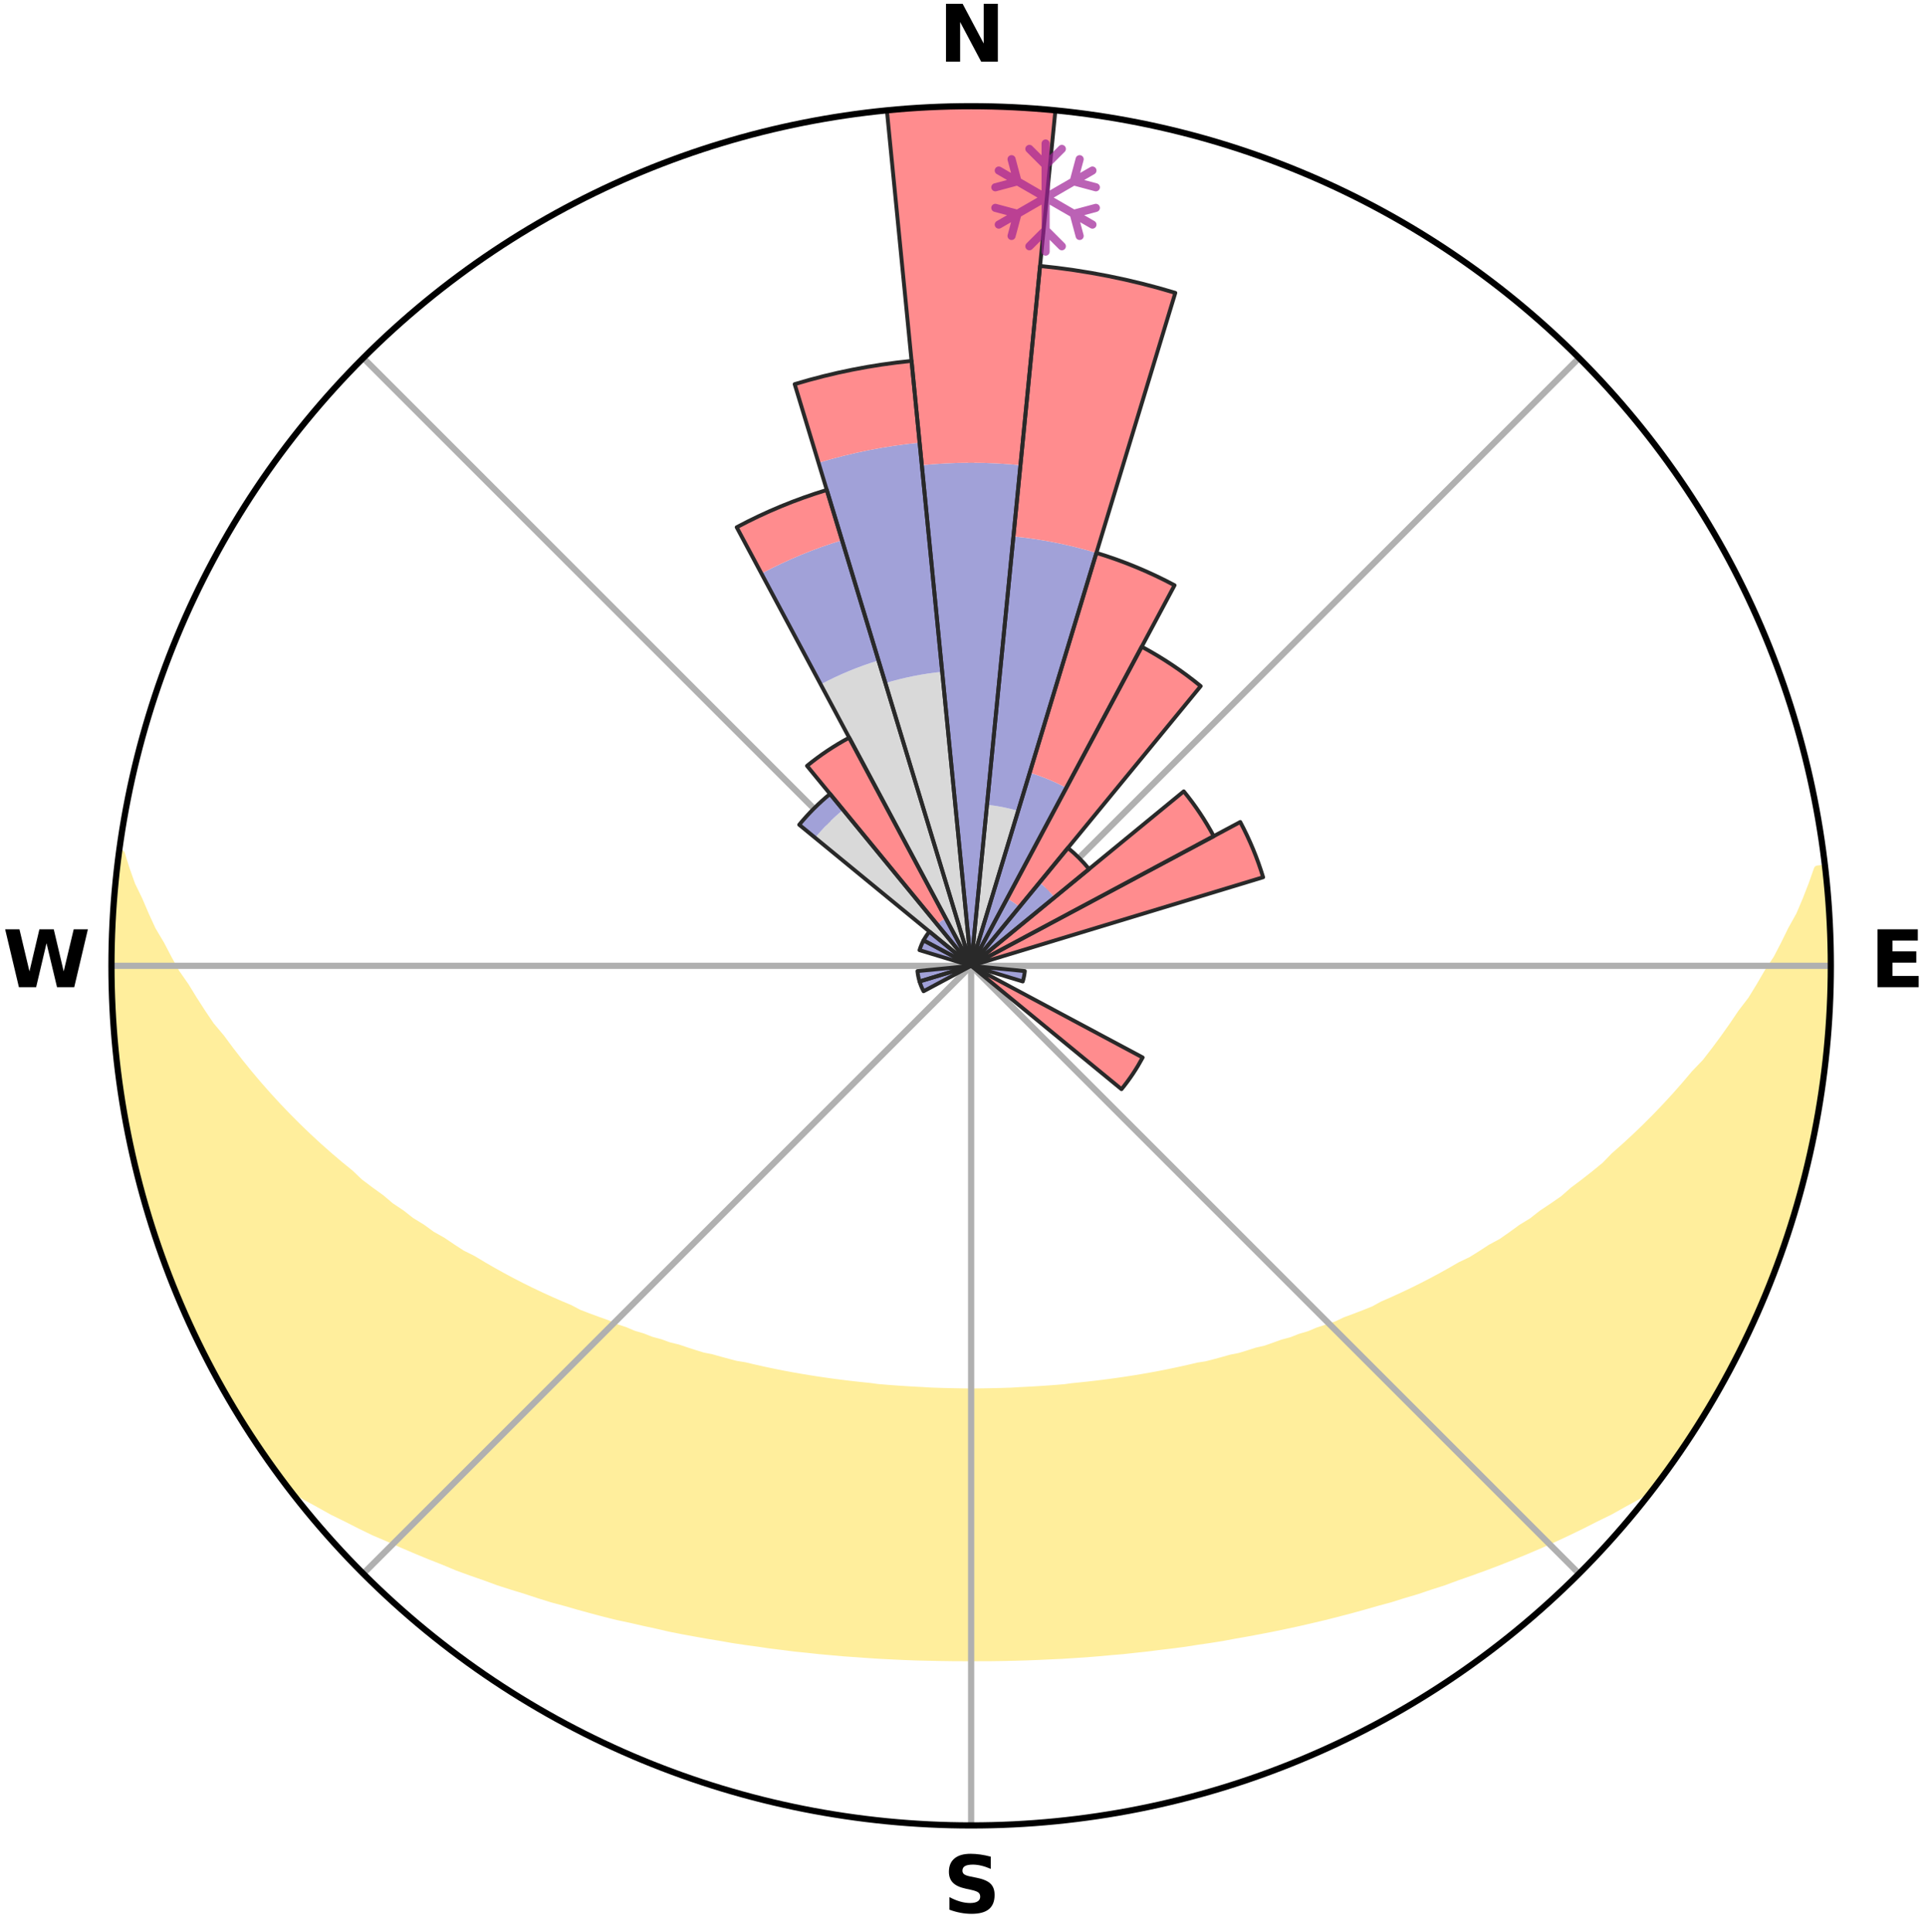 <?xml version="1.0" encoding="utf-8" standalone="no"?>
<!DOCTYPE svg PUBLIC "-//W3C//DTD SVG 1.1//EN"
  "http://www.w3.org/Graphics/SVG/1.1/DTD/svg11.dtd">
<svg xmlns:xlink="http://www.w3.org/1999/xlink" width="248.41pt" height="249.158pt" viewBox="0 0 248.41 249.158" xmlns="http://www.w3.org/2000/svg" version="1.1">
 <title>Ski Rose for Jasenská dolina</title>
 <defs>
  <style type="text/css">*{stroke-linejoin: round; stroke-linecap: butt}</style>
 </defs>
 <g id="figure_1">
  <g id="patch_1">
   <path d="M 0 249.158 
L 248.41 249.158 
L 248.41 0 
L 0 0 
z
" style="fill: #ffffff"/>
  </g>
  <g id="axes_1">
   <g id="patch_2">
    <path d="M 236.135 124.579 
C 236.135 110.018 233.267 95.599 227.695 82.147 
C 222.122 68.695 213.955 56.471 203.659 46.175 
C 193.363 35.879 181.139 27.711 167.687 22.139 
C 154.235 16.567 139.815 13.699 125.255 13.699 
C 110.694 13.699 96.275 16.567 82.823 22.139 
C 69.371 27.711 57.147 35.879 46.851 46.175 
C 36.555 56.471 28.387 68.695 22.815 82.147 
C 17.243 95.599 14.375 110.018 14.375 124.579 
C 14.375 139.14 17.243 153.559 22.815 167.011 
C 28.387 180.463 36.555 192.687 46.851 202.983 
C 57.147 213.279 69.371 221.447 82.823 227.019 
C 96.275 232.591 110.694 235.459 125.255 235.459 
C 139.815 235.459 154.235 232.591 167.687 227.019 
C 181.139 221.447 193.363 213.279 203.659 202.983 
C 213.955 192.687 222.122 180.463 227.695 167.011 
C 233.267 153.559 236.135 139.14 236.135 124.579 
M 125.255 124.579 
C 125.255 124.579 125.255 124.579 125.255 124.579 
C 125.255 124.579 125.255 124.579 125.255 124.579 
C 125.255 124.579 125.255 124.579 125.255 124.579 
C 125.255 124.579 125.255 124.579 125.255 124.579 
C 125.255 124.579 125.255 124.579 125.255 124.579 
C 125.255 124.579 125.255 124.579 125.255 124.579 
C 125.255 124.579 125.255 124.579 125.255 124.579 
C 125.255 124.579 125.255 124.579 125.255 124.579 
C 125.255 124.579 125.255 124.579 125.255 124.579 
C 125.255 124.579 125.255 124.579 125.255 124.579 
C 125.255 124.579 125.255 124.579 125.255 124.579 
C 125.255 124.579 125.255 124.579 125.255 124.579 
C 125.255 124.579 125.255 124.579 125.255 124.579 
C 125.255 124.579 125.255 124.579 125.255 124.579 
C 125.255 124.579 125.255 124.579 125.255 124.579 
C 125.255 124.579 125.255 124.579 125.255 124.579 
z
" style="fill: #ffffff"/>
   </g>
   <g id="PolyCollection_1">
    <defs>
     <path id="m2d9c7ff556" d="M 235.319 -137.119 
L 234.439 -137.019 
L 233.737 -135.025 
L 232.969 -133.056 
L 232.145 -131.117 
L 231.077 -129.199 
L 230.159 -127.326 
L 229.202 -125.486 
L 228.01 -123.682 
L 226.982 -121.915 
L 225.922 -120.184 
L 224.633 -118.501 
L 223.514 -116.846 
L 222.369 -115.228 
L 221.199 -113.648 
L 220.005 -112.105 
L 218.591 -110.63 
L 217.353 -109.167 
L 216.096 -107.743 
L 214.82 -106.357 
L 213.527 -105.01 
L 212.218 -103.701 
L 210.895 -102.431 
L 209.558 -101.2 
L 208.209 -100.007 
L 207.033 -98.795 
L 205.662 -97.675 
L 204.282 -96.594 
L 202.895 -95.551 
L 201.677 -94.476 
L 200.277 -93.504 
L 198.873 -92.569 
L 197.633 -91.594 
L 196.223 -90.729 
L 194.974 -89.819 
L 193.719 -88.939 
L 192.305 -88.174 
L 191.047 -87.356 
L 189.786 -86.567 
L 188.377 -85.898 
L 187.117 -85.169 
L 185.857 -84.468 
L 184.597 -83.794 
L 183.34 -83.148 
L 182.084 -82.527 
L 180.832 -81.933 
L 179.583 -81.364 
L 178.338 -80.82 
L 177.215 -80.201 
L 175.977 -79.704 
L 174.745 -79.23 
L 173.52 -78.778 
L 172.403 -78.246 
L 171.188 -77.837 
L 169.982 -77.447 
L 168.874 -76.977 
L 167.681 -76.625 
L 166.581 -76.193 
L 165.402 -75.877 
L 164.31 -75.48 
L 163.221 -75.101 
L 162.064 -74.835 
L 160.984 -74.488 
L 159.909 -74.158 
L 158.775 -73.935 
L 157.711 -73.634 
L 156.65 -73.347 
L 155.593 -73.074 
L 154.493 -72.902 
L 153.448 -72.654 
L 152.407 -72.42 
L 151.371 -72.198 
L 150.34 -71.987 
L 149.313 -71.788 
L 148.291 -71.601 
L 147.273 -71.423 
L 146.259 -71.257 
L 145.25 -71.099 
L 144.245 -70.952 
L 143.245 -70.814 
L 142.248 -70.684 
L 141.255 -70.563 
L 140.266 -70.45 
L 139.281 -70.345 
L 138.299 -70.247 
L 137.329 -70.115 
L 136.352 -70.035 
L 135.378 -69.962 
L 134.406 -69.895 
L 133.436 -69.835 
L 132.469 -69.781 
L 131.504 -69.734 
L 130.542 -69.673 
L 129.579 -69.641 
L 128.617 -69.614 
L 127.656 -69.593 
L 126.695 -69.577 
L 125.735 -69.567 
L 124.775 -69.567 
L 123.815 -69.579 
L 122.854 -69.597 
L 121.893 -69.62 
L 120.932 -69.649 
L 119.969 -69.684 
L 119.007 -69.745 
L 118.042 -69.795 
L 117.076 -69.851 
L 116.107 -69.913 
L 115.136 -69.982 
L 114.162 -70.057 
L 113.186 -70.139 
L 112.217 -70.272 
L 111.236 -70.372 
L 110.251 -70.479 
L 109.264 -70.593 
L 108.272 -70.716 
L 107.277 -70.847 
L 106.277 -70.988 
L 105.274 -71.137 
L 104.266 -71.295 
L 103.254 -71.464 
L 102.237 -71.642 
L 101.216 -71.831 
L 100.191 -72.032 
L 99.161 -72.243 
L 98.127 -72.467 
L 97.088 -72.702 
L 96.045 -72.951 
L 94.946 -73.125 
L 93.891 -73.399 
L 92.833 -73.686 
L 91.77 -73.988 
L 90.639 -74.212 
L 89.565 -74.544 
L 88.488 -74.891 
L 87.407 -75.255 
L 86.246 -75.538 
L 85.156 -75.935 
L 83.979 -76.251 
L 82.881 -76.684 
L 81.69 -77.036 
L 80.585 -77.507 
L 79.38 -77.897 
L 78.27 -78.407 
L 77.054 -78.838 
L 75.831 -79.29 
L 74.602 -79.765 
L 73.482 -80.361 
L 72.245 -80.881 
L 71.003 -81.425 
L 69.756 -81.994 
L 68.506 -82.587 
L 67.254 -83.207 
L 65.998 -83.853 
L 64.742 -84.526 
L 63.484 -85.227 
L 62.226 -85.955 
L 60.969 -86.712 
L 59.562 -87.412 
L 58.306 -88.229 
L 57.053 -89.075 
L 55.643 -89.872 
L 54.396 -90.781 
L 52.988 -91.645 
L 51.751 -92.619 
L 50.35 -93.553 
L 49.127 -94.592 
L 47.737 -95.596 
L 46.353 -96.638 
L 45.157 -97.779 
L 43.79 -98.893 
L 42.433 -100.046 
L 41.087 -101.237 
L 39.753 -102.467 
L 38.432 -103.735 
L 37.126 -105.041 
L 35.836 -106.387 
L 34.563 -107.77 
L 33.308 -109.192 
L 32.073 -110.653 
L 30.859 -112.152 
L 29.668 -113.688 
L 28.501 -115.263 
L 27.159 -116.859 
L 26.044 -118.511 
L 24.956 -120.2 
L 23.898 -121.925 
L 22.673 -123.684 
L 21.681 -125.483 
L 20.725 -127.316 
L 19.611 -129.192 
L 18.736 -131.094 
L 17.909 -133.027 
L 16.949 -135.008 
L 16.242 -136.999 
L 15.609 -139.014 
L 15.441 -139.036 
L 15.441 -139.036 
L 15.12 -137.127 
L 14.915 -135.204 
L 14.742 -133.277 
L 14.602 -131.347 
L 14.583 -129.411 
L 14.428 -127.481 
L 14.387 -125.547 
L 14.548 -123.613 
L 14.492 -121.679 
L 14.547 -119.745 
L 14.635 -117.813 
L 14.753 -115.882 
L 14.902 -113.953 
L 15.178 -112.037 
L 15.389 -110.115 
L 15.631 -108.196 
L 15.903 -106.28 
L 16.305 -104.386 
L 16.639 -102.481 
L 17.103 -100.602 
L 17.499 -98.709 
L 17.925 -96.822 
L 18.483 -94.969 
L 18.971 -93.096 
L 19.645 -91.281 
L 20.141 -89.409 
L 20.774 -87.58 
L 21.486 -85.781 
L 22.128 -83.956 
L 22.851 -82.162 
L 23.654 -80.402 
L 24.391 -78.613 
L 25.209 -76.86 
L 26.104 -75.144 
L 26.904 -73.381 
L 27.862 -71.699 
L 28.75 -69.979 
L 29.773 -68.336 
L 30.758 -66.671 
L 31.74 -65.004 
L 32.82 -63.398 
L 33.893 -61.788 
L 34.988 -60.193 
L 36.125 -58.627 
L 37.571 -57.297 
L 39.304 -56.211 
L 41.116 -55.221 
L 42.887 -54.231 
L 44.721 -53.329 
L 46.509 -52.422 
L 48.3 -51.552 
L 50.145 -50.769 
L 51.936 -49.969 
L 53.726 -49.203 
L 55.512 -48.468 
L 57.295 -47.765 
L 59.029 -47.039 
L 60.804 -46.394 
L 62.573 -45.778 
L 64.301 -45.142 
L 66.059 -44.58 
L 67.809 -44.043 
L 69.517 -43.48 
L 71.225 -42.949 
L 72.955 -42.484 
L 74.647 -41.994 
L 76.337 -41.533 
L 78.018 -41.087 
L 79.696 -40.67 
L 81.388 -40.312 
L 83.05 -39.928 
L 84.708 -39.571 
L 86.341 -39.191 
L 87.985 -38.865 
L 89.626 -38.564 
L 91.258 -38.273 
L 92.887 -38.006 
L 94.496 -37.72 
L 96.111 -37.478 
L 97.723 -37.26 
L 99.32 -37.024 
L 100.919 -36.828 
L 102.508 -36.624 
L 104.1 -36.464 
L 105.682 -36.291 
L 107.264 -36.15 
L 108.839 -36.007 
L 110.415 -35.9 
L 111.984 -35.785 
L 113.552 -35.684 
L 115.118 -35.606 
L 116.681 -35.533 
L 118.242 -35.473 
L 119.803 -35.439 
L 121.361 -35.406 
L 122.919 -35.385 
L 124.476 -35.378 
L 126.033 -35.379 
L 127.591 -35.382 
L 129.148 -35.402 
L 130.707 -35.436 
L 132.267 -35.479 
L 133.828 -35.539 
L 135.391 -35.613 
L 136.958 -35.683 
L 138.525 -35.784 
L 140.097 -35.886 
L 141.669 -36.015 
L 143.244 -36.159 
L 144.828 -36.291 
L 146.409 -36.465 
L 147.999 -36.633 
L 149.588 -36.837 
L 151.189 -37.025 
L 152.794 -37.236 
L 154.395 -37.489 
L 156.012 -37.722 
L 157.633 -37.98 
L 159.247 -38.284 
L 160.882 -38.568 
L 162.519 -38.876 
L 164.167 -39.195 
L 165.817 -39.54 
L 167.476 -39.896 
L 169.139 -40.279 
L 170.811 -40.675 
L 172.485 -41.1 
L 174.17 -41.538 
L 175.855 -42.006 
L 177.551 -42.49 
L 179.281 -42.955 
L 180.984 -43.493 
L 182.728 -44.005 
L 184.446 -44.586 
L 186.204 -45.149 
L 187.926 -45.79 
L 189.695 -46.407 
L 191.47 -47.051 
L 193.25 -47.725 
L 195.034 -48.429 
L 196.822 -49.163 
L 198.612 -49.93 
L 200.405 -50.729 
L 202.197 -51.564 
L 203.988 -52.433 
L 205.775 -53.34 
L 207.614 -54.238 
L 209.385 -55.228 
L 211.193 -56.221 
L 212.926 -57.306 
L 214.382 -58.629 
L 215.52 -60.193 
L 216.632 -61.777 
L 217.699 -63.392 
L 218.742 -65.021 
L 219.731 -66.684 
L 220.739 -68.335 
L 221.697 -70.014 
L 222.689 -71.677 
L 223.565 -73.402 
L 224.453 -75.121 
L 225.331 -76.845 
L 226.087 -78.627 
L 226.878 -80.392 
L 227.682 -82.152 
L 228.371 -83.96 
L 229.013 -85.786 
L 229.759 -87.572 
L 230.309 -89.428 
L 230.968 -91.248 
L 231.56 -93.09 
L 231.981 -94.981 
L 232.516 -96.84 
L 233.009 -98.71 
L 233.46 -100.591 
L 233.867 -102.482 
L 234.24 -104.38 
L 234.575 -106.285 
L 234.871 -108.197 
L 235.134 -110.113 
L 235.353 -112.035 
L 235.533 -113.96 
L 235.675 -115.889 
L 235.795 -117.818 
L 235.864 -119.75 
L 236.085 -121.677 
L 236.083 -123.612 
L 236.045 -125.546 
L 235.972 -127.478 
L 235.885 -129.409 
L 235.916 -131.347 
L 235.762 -133.276 
L 235.556 -135.2 
L 235.319 -137.119 
z
" style="stroke: #ffee9c"/>
    </defs>
    <g clip-path="url(#p7c5b7d82f2)">
     <use xlink:href="#m2d9c7ff556" x="0" y="249.158" style="fill: #ffee9c; stroke: #ffee9c"/>
    </g>
   </g>
   <g id="matplotlib.axis_1">
    <g id="xtick_1">
     <g id="line2d_1">
      <path d="M 125.255 124.579 
L 125.255 13.699 
" clip-path="url(#p7c5b7d82f2)" style="fill: none; stroke: #b0b0b0; stroke-width: 0.8; stroke-linecap: square"/>
     </g>
     <g id="text_1">
      <!-- N -->
      <g transform="translate(121.07 7.958) scale(0.1 -0.1)">
       <defs>
        <path id="DejaVuSans-Bold-4e" d="M 588 4666 
L 1931 4666 
L 3628 1466 
L 3628 4666 
L 4769 4666 
L 4769 0 
L 3425 0 
L 1728 3200 
L 1728 0 
L 588 0 
L 588 4666 
z
" transform="scale(0.016)"/>
       </defs>
       <use xlink:href="#DejaVuSans-Bold-4e"/>
      </g>
     </g>
    </g>
    <g id="xtick_2">
     <g id="line2d_2">
      <path d="M 125.255 124.579 
L 203.659 46.175 
" clip-path="url(#p7c5b7d82f2)" style="fill: none; stroke: #b0b0b0; stroke-width: 0.8; stroke-linecap: square"/>
     </g>
    </g>
    <g id="xtick_3">
     <g id="line2d_3">
      <path d="M 125.255 124.579 
L 236.135 124.579 
" clip-path="url(#p7c5b7d82f2)" style="fill: none; stroke: #b0b0b0; stroke-width: 0.8; stroke-linecap: square"/>
     </g>
     <g id="text_2">
      <!-- E -->
      <g transform="translate(241.219 127.338) scale(0.1 -0.1)">
       <defs>
        <path id="DejaVuSans-Bold-45" d="M 588 4666 
L 3834 4666 
L 3834 3756 
L 1791 3756 
L 1791 2888 
L 3713 2888 
L 3713 1978 
L 1791 1978 
L 1791 909 
L 3903 909 
L 3903 0 
L 588 0 
L 588 4666 
z
" transform="scale(0.016)"/>
       </defs>
       <use xlink:href="#DejaVuSans-Bold-45"/>
      </g>
     </g>
    </g>
    <g id="xtick_4">
     <g id="line2d_4">
      <path d="M 125.255 124.579 
L 203.659 202.983 
" clip-path="url(#p7c5b7d82f2)" style="fill: none; stroke: #b0b0b0; stroke-width: 0.8; stroke-linecap: square"/>
     </g>
    </g>
    <g id="xtick_5">
     <g id="line2d_5">
      <path d="M 125.255 124.579 
L 125.255 235.459 
" clip-path="url(#p7c5b7d82f2)" style="fill: none; stroke: #b0b0b0; stroke-width: 0.8; stroke-linecap: square"/>
     </g>
     <g id="text_3">
      <!-- S -->
      <g transform="translate(121.654 246.718) scale(0.1 -0.1)">
       <defs>
        <path id="DejaVuSans-Bold-53" d="M 3834 4519 
L 3834 3531 
Q 3450 3703 3084 3790 
Q 2719 3878 2394 3878 
Q 1963 3878 1756 3759 
Q 1550 3641 1550 3391 
Q 1550 3203 1689 3098 
Q 1828 2994 2194 2919 
L 2706 2816 
Q 3484 2659 3812 2340 
Q 4141 2022 4141 1434 
Q 4141 663 3683 286 
Q 3225 -91 2284 -91 
Q 1841 -91 1394 -6 
Q 947 78 500 244 
L 500 1259 
Q 947 1022 1364 901 
Q 1781 781 2169 781 
Q 2563 781 2772 912 
Q 2981 1044 2981 1288 
Q 2981 1506 2839 1625 
Q 2697 1744 2272 1838 
L 1806 1941 
Q 1106 2091 782 2419 
Q 459 2747 459 3303 
Q 459 4000 909 4375 
Q 1359 4750 2203 4750 
Q 2588 4750 2994 4692 
Q 3400 4634 3834 4519 
z
" transform="scale(0.016)"/>
       </defs>
       <use xlink:href="#DejaVuSans-Bold-53"/>
      </g>
     </g>
    </g>
    <g id="xtick_6">
     <g id="line2d_6">
      <path d="M 125.255 124.579 
L 46.851 202.983 
" clip-path="url(#p7c5b7d82f2)" style="fill: none; stroke: #b0b0b0; stroke-width: 0.8; stroke-linecap: square"/>
     </g>
    </g>
    <g id="xtick_7">
     <g id="line2d_7">
      <path d="M 125.255 124.579 
L 14.375 124.579 
" clip-path="url(#p7c5b7d82f2)" style="fill: none; stroke: #b0b0b0; stroke-width: 0.8; stroke-linecap: square"/>
     </g>
     <g id="text_4">
      <!-- W -->
      <g transform="translate(0.36 127.338) scale(0.1 -0.1)">
       <defs>
        <path id="DejaVuSans-Bold-57" d="M 191 4666 
L 1344 4666 
L 2150 1275 
L 2950 4666 
L 4109 4666 
L 4909 1275 
L 5716 4666 
L 6859 4666 
L 5759 0 
L 4372 0 
L 3525 3547 
L 2688 0 
L 1300 0 
L 191 4666 
z
" transform="scale(0.016)"/>
       </defs>
       <use xlink:href="#DejaVuSans-Bold-57"/>
      </g>
     </g>
    </g>
    <g id="xtick_8">
     <g id="line2d_8">
      <path d="M 125.255 124.579 
L 46.851 46.175 
" clip-path="url(#p7c5b7d82f2)" style="fill: none; stroke: #b0b0b0; stroke-width: 0.8; stroke-linecap: square"/>
     </g>
    </g>
   </g>
   <g id="matplotlib.axis_2"/>
   <g id="patch_3">
    <path d="M 125.255 124.579 
C 125.255 124.579 125.255 124.579 125.255 124.579 
C 125.255 124.579 125.255 124.579 125.255 124.579 
L 125.255 124.579 
C 125.255 124.579 125.255 124.579 125.255 124.579 
C 125.255 124.579 125.255 124.579 125.255 124.579 
z
" clip-path="url(#p7c5b7d82f2)" style="fill: #d9d9d9"/>
   </g>
   <g id="patch_4">
    <path d="M 125.255 124.579 
C 125.255 124.579 125.255 124.579 125.255 124.579 
C 125.255 124.579 125.255 124.579 125.255 124.579 
L 131.314 104.606 
C 130.66 104.408 129.997 104.242 129.327 104.108 
C 128.657 103.975 127.98 103.875 127.301 103.808 
z
" clip-path="url(#p7c5b7d82f2)" style="fill: #d9d9d9"/>
   </g>
   <g id="patch_5">
    <path d="M 125.255 124.579 
C 125.255 124.579 125.255 124.579 125.255 124.579 
C 125.255 124.579 125.255 124.579 125.255 124.579 
L 125.255 124.579 
C 125.255 124.579 125.255 124.579 125.255 124.579 
C 125.255 124.579 125.255 124.579 125.255 124.579 
z
" clip-path="url(#p7c5b7d82f2)" style="fill: #d9d9d9"/>
   </g>
   <g id="patch_6">
    <path d="M 125.255 124.579 
C 125.255 124.579 125.255 124.579 125.255 124.579 
C 125.255 124.579 125.255 124.579 125.255 124.579 
L 125.255 124.579 
C 125.255 124.579 125.255 124.579 125.255 124.579 
C 125.255 124.579 125.255 124.579 125.255 124.579 
z
" clip-path="url(#p7c5b7d82f2)" style="fill: #d9d9d9"/>
   </g>
   <g id="patch_7">
    <path d="M 125.255 124.579 
C 125.255 124.579 125.255 124.579 125.255 124.579 
C 125.255 124.579 125.255 124.579 125.255 124.579 
L 125.255 124.579 
C 125.255 124.579 125.255 124.579 125.255 124.579 
C 125.255 124.579 125.255 124.579 125.255 124.579 
z
" clip-path="url(#p7c5b7d82f2)" style="fill: #d9d9d9"/>
   </g>
   <g id="patch_8">
    <path d="M 125.255 124.579 
C 125.255 124.579 125.255 124.579 125.255 124.579 
C 125.255 124.579 125.255 124.579 125.255 124.579 
L 125.255 124.579 
C 125.255 124.579 125.255 124.579 125.255 124.579 
C 125.255 124.579 125.255 124.579 125.255 124.579 
z
" clip-path="url(#p7c5b7d82f2)" style="fill: #d9d9d9"/>
   </g>
   <g id="patch_9">
    <path d="M 125.255 124.579 
C 125.255 124.579 125.255 124.579 125.255 124.579 
C 125.255 124.579 125.255 124.579 125.255 124.579 
L 125.255 124.579 
C 125.255 124.579 125.255 124.579 125.255 124.579 
C 125.255 124.579 125.255 124.579 125.255 124.579 
z
" clip-path="url(#p7c5b7d82f2)" style="fill: #d9d9d9"/>
   </g>
   <g id="patch_10">
    <path d="M 125.255 124.579 
C 125.255 124.579 125.255 124.579 125.255 124.579 
C 125.255 124.579 125.255 124.579 125.255 124.579 
L 125.255 124.579 
C 125.255 124.579 125.255 124.579 125.255 124.579 
C 125.255 124.579 125.255 124.579 125.255 124.579 
z
" clip-path="url(#p7c5b7d82f2)" style="fill: #d9d9d9"/>
   </g>
   <g id="patch_11">
    <path d="M 125.255 124.579 
C 125.255 124.579 125.255 124.579 125.255 124.579 
C 125.255 124.579 125.255 124.579 125.255 124.579 
L 125.255 124.579 
C 125.255 124.579 125.255 124.579 125.255 124.579 
C 125.255 124.579 125.255 124.579 125.255 124.579 
z
" clip-path="url(#p7c5b7d82f2)" style="fill: #d9d9d9"/>
   </g>
   <g id="patch_12">
    <path d="M 125.255 124.579 
C 125.255 124.579 125.255 124.579 125.255 124.579 
C 125.255 124.579 125.255 124.579 125.255 124.579 
L 125.255 124.579 
C 125.255 124.579 125.255 124.579 125.255 124.579 
C 125.255 124.579 125.255 124.579 125.255 124.579 
z
" clip-path="url(#p7c5b7d82f2)" style="fill: #d9d9d9"/>
   </g>
   <g id="patch_13">
    <path d="M 125.255 124.579 
C 125.255 124.579 125.255 124.579 125.255 124.579 
C 125.255 124.579 125.255 124.579 125.255 124.579 
L 125.255 124.579 
C 125.255 124.579 125.255 124.579 125.255 124.579 
C 125.255 124.579 125.255 124.579 125.255 124.579 
z
" clip-path="url(#p7c5b7d82f2)" style="fill: #d9d9d9"/>
   </g>
   <g id="patch_14">
    <path d="M 125.255 124.579 
C 125.255 124.579 125.255 124.579 125.255 124.579 
C 125.255 124.579 125.255 124.579 125.255 124.579 
L 125.255 124.579 
C 125.255 124.579 125.255 124.579 125.255 124.579 
C 125.255 124.579 125.255 124.579 125.255 124.579 
z
" clip-path="url(#p7c5b7d82f2)" style="fill: #d9d9d9"/>
   </g>
   <g id="patch_15">
    <path d="M 125.255 124.579 
C 125.255 124.579 125.255 124.579 125.255 124.579 
C 125.255 124.579 125.255 124.579 125.255 124.579 
L 125.255 124.579 
C 125.255 124.579 125.255 124.579 125.255 124.579 
C 125.255 124.579 125.255 124.579 125.255 124.579 
z
" clip-path="url(#p7c5b7d82f2)" style="fill: #d9d9d9"/>
   </g>
   <g id="patch_16">
    <path d="M 125.255 124.579 
C 125.255 124.579 125.255 124.579 125.255 124.579 
C 125.255 124.579 125.255 124.579 125.255 124.579 
L 125.255 124.579 
C 125.255 124.579 125.255 124.579 125.255 124.579 
C 125.255 124.579 125.255 124.579 125.255 124.579 
z
" clip-path="url(#p7c5b7d82f2)" style="fill: #d9d9d9"/>
   </g>
   <g id="patch_17">
    <path d="M 125.255 124.579 
C 125.255 124.579 125.255 124.579 125.255 124.579 
C 125.255 124.579 125.255 124.579 125.255 124.579 
L 125.255 124.579 
C 125.255 124.579 125.255 124.579 125.255 124.579 
C 125.255 124.579 125.255 124.579 125.255 124.579 
z
" clip-path="url(#p7c5b7d82f2)" style="fill: #d9d9d9"/>
   </g>
   <g id="patch_18">
    <path d="M 125.255 124.579 
C 125.255 124.579 125.255 124.579 125.255 124.579 
C 125.255 124.579 125.255 124.579 125.255 124.579 
L 125.255 124.579 
C 125.255 124.579 125.255 124.579 125.255 124.579 
C 125.255 124.579 125.255 124.579 125.255 124.579 
z
" clip-path="url(#p7c5b7d82f2)" style="fill: #d9d9d9"/>
   </g>
   <g id="patch_19">
    <path d="M 125.255 124.579 
C 125.255 124.579 125.255 124.579 125.255 124.579 
C 125.255 124.579 125.255 124.579 125.255 124.579 
L 125.255 124.579 
C 125.255 124.579 125.255 124.579 125.255 124.579 
C 125.255 124.579 125.255 124.579 125.255 124.579 
z
" clip-path="url(#p7c5b7d82f2)" style="fill: #d9d9d9"/>
   </g>
   <g id="patch_20">
    <path d="M 125.255 124.579 
C 125.255 124.579 125.255 124.579 125.255 124.579 
C 125.255 124.579 125.255 124.579 125.255 124.579 
L 125.255 124.579 
C 125.255 124.579 125.255 124.579 125.255 124.579 
C 125.255 124.579 125.255 124.579 125.255 124.579 
z
" clip-path="url(#p7c5b7d82f2)" style="fill: #d9d9d9"/>
   </g>
   <g id="patch_21">
    <path d="M 125.255 124.579 
C 125.255 124.579 125.255 124.579 125.255 124.579 
C 125.255 124.579 125.255 124.579 125.255 124.579 
L 125.255 124.579 
C 125.255 124.579 125.255 124.579 125.255 124.579 
C 125.255 124.579 125.255 124.579 125.255 124.579 
z
" clip-path="url(#p7c5b7d82f2)" style="fill: #d9d9d9"/>
   </g>
   <g id="patch_22">
    <path d="M 125.255 124.579 
C 125.255 124.579 125.255 124.579 125.255 124.579 
C 125.255 124.579 125.255 124.579 125.255 124.579 
L 125.255 124.579 
C 125.255 124.579 125.255 124.579 125.255 124.579 
C 125.255 124.579 125.255 124.579 125.255 124.579 
z
" clip-path="url(#p7c5b7d82f2)" style="fill: #d9d9d9"/>
   </g>
   <g id="patch_23">
    <path d="M 125.255 124.579 
C 125.255 124.579 125.255 124.579 125.255 124.579 
C 125.255 124.579 125.255 124.579 125.255 124.579 
L 125.255 124.579 
C 125.255 124.579 125.255 124.579 125.255 124.579 
C 125.255 124.579 125.255 124.579 125.255 124.579 
z
" clip-path="url(#p7c5b7d82f2)" style="fill: #d9d9d9"/>
   </g>
   <g id="patch_24">
    <path d="M 125.255 124.579 
C 125.255 124.579 125.255 124.579 125.255 124.579 
C 125.255 124.579 125.255 124.579 125.255 124.579 
L 125.255 124.579 
C 125.255 124.579 125.255 124.579 125.255 124.579 
C 125.255 124.579 125.255 124.579 125.255 124.579 
z
" clip-path="url(#p7c5b7d82f2)" style="fill: #d9d9d9"/>
   </g>
   <g id="patch_25">
    <path d="M 125.255 124.579 
C 125.255 124.579 125.255 124.579 125.255 124.579 
C 125.255 124.579 125.255 124.579 125.255 124.579 
L 125.255 124.579 
C 125.255 124.579 125.255 124.579 125.255 124.579 
C 125.255 124.579 125.255 124.579 125.255 124.579 
z
" clip-path="url(#p7c5b7d82f2)" style="fill: #d9d9d9"/>
   </g>
   <g id="patch_26">
    <path d="M 125.255 124.579 
C 125.255 124.579 125.255 124.579 125.255 124.579 
C 125.255 124.579 125.255 124.579 125.255 124.579 
L 125.255 124.579 
C 125.255 124.579 125.255 124.579 125.255 124.579 
C 125.255 124.579 125.255 124.579 125.255 124.579 
z
" clip-path="url(#p7c5b7d82f2)" style="fill: #d9d9d9"/>
   </g>
   <g id="patch_27">
    <path d="M 125.255 124.579 
C 125.255 124.579 125.255 124.579 125.255 124.579 
C 125.255 124.579 125.255 124.579 125.255 124.579 
L 125.255 124.579 
C 125.255 124.579 125.255 124.579 125.255 124.579 
C 125.255 124.579 125.255 124.579 125.255 124.579 
z
" clip-path="url(#p7c5b7d82f2)" style="fill: #d9d9d9"/>
   </g>
   <g id="patch_28">
    <path d="M 125.255 124.579 
C 125.255 124.579 125.255 124.579 125.255 124.579 
C 125.255 124.579 125.255 124.579 125.255 124.579 
L 125.255 124.579 
C 125.255 124.579 125.255 124.579 125.255 124.579 
C 125.255 124.579 125.255 124.579 125.255 124.579 
z
" clip-path="url(#p7c5b7d82f2)" style="fill: #d9d9d9"/>
   </g>
   <g id="patch_29">
    <path d="M 125.255 124.579 
C 125.255 124.579 125.255 124.579 125.255 124.579 
C 125.255 124.579 125.255 124.579 125.255 124.579 
L 125.255 124.579 
C 125.255 124.579 125.255 124.579 125.255 124.579 
C 125.255 124.579 125.255 124.579 125.255 124.579 
z
" clip-path="url(#p7c5b7d82f2)" style="fill: #d9d9d9"/>
   </g>
   <g id="patch_30">
    <path d="M 125.255 124.579 
C 125.255 124.579 125.255 124.579 125.255 124.579 
C 125.255 124.579 125.255 124.579 125.255 124.579 
L 125.255 124.579 
C 125.255 124.579 125.255 124.579 125.255 124.579 
C 125.255 124.579 125.255 124.579 125.255 124.579 
z
" clip-path="url(#p7c5b7d82f2)" style="fill: #d9d9d9"/>
   </g>
   <g id="patch_31">
    <path d="M 125.255 124.579 
C 125.255 124.579 125.255 124.579 125.255 124.579 
C 125.255 124.579 125.255 124.579 125.255 124.579 
L 108.741 104.456 
C 108.082 104.997 107.45 105.569 106.848 106.172 
C 106.245 106.774 105.673 107.406 105.132 108.065 
z
" clip-path="url(#p7c5b7d82f2)" style="fill: #d9d9d9"/>
   </g>
   <g id="patch_32">
    <path d="M 125.255 124.579 
C 125.255 124.579 125.255 124.579 125.255 124.579 
C 125.255 124.579 125.255 124.579 125.255 124.579 
L 125.255 124.579 
C 125.255 124.579 125.255 124.579 125.255 124.579 
C 125.255 124.579 125.255 124.579 125.255 124.579 
z
" clip-path="url(#p7c5b7d82f2)" style="fill: #d9d9d9"/>
   </g>
   <g id="patch_33">
    <path d="M 125.255 124.579 
C 125.255 124.579 125.255 124.579 125.255 124.579 
C 125.255 124.579 125.255 124.579 125.255 124.579 
L 113.307 85.192 
C 112.018 85.583 110.748 86.037 109.504 86.553 
C 108.259 87.068 107.041 87.645 105.852 88.28 
z
" clip-path="url(#p7c5b7d82f2)" style="fill: #d9d9d9"/>
   </g>
   <g id="patch_34">
    <path d="M 125.255 124.579 
C 125.255 124.579 125.255 124.579 125.255 124.579 
C 125.255 124.579 125.255 124.579 125.255 124.579 
L 121.52 86.656 
C 120.279 86.778 119.044 86.962 117.821 87.205 
C 116.597 87.448 115.387 87.752 114.193 88.114 
z
" clip-path="url(#p7c5b7d82f2)" style="fill: #d9d9d9"/>
   </g>
   <g id="patch_35">
    <path d="M 125.255 124.579 
C 125.255 124.579 125.255 124.579 125.255 124.579 
C 125.255 124.579 125.255 124.579 125.255 124.579 
L 131.615 59.999 
C 129.502 59.791 127.379 59.686 125.255 59.686 
C 123.131 59.686 121.008 59.791 118.894 59.999 
z
" clip-path="url(#p7c5b7d82f2)" style="fill: #a1a1d8"/>
   </g>
   <g id="patch_36">
    <path d="M 127.301 103.808 
C 127.98 103.875 128.657 103.975 129.327 104.108 
C 129.997 104.242 130.66 104.408 131.314 104.606 
L 141.411 71.318 
C 139.668 70.789 137.9 70.346 136.113 69.991 
C 134.326 69.635 132.523 69.368 130.71 69.189 
z
" clip-path="url(#p7c5b7d82f2)" style="fill: #a1a1d8"/>
   </g>
   <g id="patch_37">
    <path d="M 125.255 124.579 
C 125.255 124.579 125.255 124.579 125.255 124.579 
C 125.255 124.579 125.255 124.579 125.255 124.579 
L 137.526 101.621 
C 136.775 101.22 136.004 100.855 135.217 100.529 
C 134.43 100.203 133.627 99.916 132.811 99.668 
z
" clip-path="url(#p7c5b7d82f2)" style="fill: #a1a1d8"/>
   </g>
   <g id="patch_38">
    <path d="M 125.255 124.579 
C 125.255 124.579 125.255 124.579 125.255 124.579 
C 125.255 124.579 125.255 124.579 125.255 124.579 
L 131.497 116.973 
C 131.248 116.769 130.989 116.577 130.721 116.398 
C 130.453 116.219 130.177 116.054 129.893 115.902 
z
" clip-path="url(#p7c5b7d82f2)" style="fill: #a1a1d8"/>
   </g>
   <g id="patch_39">
    <path d="M 125.255 124.579 
C 125.255 124.579 125.255 124.579 125.255 124.579 
C 125.255 124.579 125.255 124.579 125.255 124.579 
L 136.011 115.752 
C 135.722 115.4 135.416 115.062 135.094 114.74 
C 134.772 114.418 134.434 114.112 134.082 113.823 
z
" clip-path="url(#p7c5b7d82f2)" style="fill: #a1a1d8"/>
   </g>
   <g id="patch_40">
    <path d="M 125.255 124.579 
C 125.255 124.579 125.255 124.579 125.255 124.579 
C 125.255 124.579 125.255 124.579 125.255 124.579 
L 125.255 124.579 
C 125.255 124.579 125.255 124.579 125.255 124.579 
C 125.255 124.579 125.255 124.579 125.255 124.579 
z
" clip-path="url(#p7c5b7d82f2)" style="fill: #a1a1d8"/>
   </g>
   <g id="patch_41">
    <path d="M 125.255 124.579 
C 125.255 124.579 125.255 124.579 125.255 124.579 
C 125.255 124.579 125.255 124.579 125.255 124.579 
L 125.255 124.579 
C 125.255 124.579 125.255 124.579 125.255 124.579 
C 125.255 124.579 125.255 124.579 125.255 124.579 
z
" clip-path="url(#p7c5b7d82f2)" style="fill: #a1a1d8"/>
   </g>
   <g id="patch_42">
    <path d="M 125.255 124.579 
C 125.255 124.579 125.255 124.579 125.255 124.579 
C 125.255 124.579 125.255 124.579 125.255 124.579 
L 125.255 124.579 
C 125.255 124.579 125.255 124.579 125.255 124.579 
C 125.255 124.579 125.255 124.579 125.255 124.579 
z
" clip-path="url(#p7c5b7d82f2)" style="fill: #a1a1d8"/>
   </g>
   <g id="patch_43">
    <path d="M 125.255 124.579 
C 125.255 124.579 125.255 124.579 125.255 124.579 
C 125.255 124.579 125.255 124.579 125.255 124.579 
L 125.255 124.579 
C 125.255 124.579 125.255 124.579 125.255 124.579 
C 125.255 124.579 125.255 124.579 125.255 124.579 
z
" clip-path="url(#p7c5b7d82f2)" style="fill: #a1a1d8"/>
   </g>
   <g id="patch_44">
    <path d="M 125.255 124.579 
C 125.255 124.579 125.255 124.579 125.255 124.579 
C 125.255 124.579 125.255 124.579 125.255 124.579 
L 131.912 126.599 
C 131.979 126.381 132.034 126.16 132.078 125.936 
C 132.123 125.713 132.156 125.488 132.179 125.261 
z
" clip-path="url(#p7c5b7d82f2)" style="fill: #a1a1d8"/>
   </g>
   <g id="patch_45">
    <path d="M 125.255 124.579 
C 125.255 124.579 125.255 124.579 125.255 124.579 
C 125.255 124.579 125.255 124.579 125.255 124.579 
L 125.255 124.579 
C 125.255 124.579 125.255 124.579 125.255 124.579 
C 125.255 124.579 125.255 124.579 125.255 124.579 
z
" clip-path="url(#p7c5b7d82f2)" style="fill: #a1a1d8"/>
   </g>
   <g id="patch_46">
    <path d="M 125.255 124.579 
C 125.255 124.579 125.255 124.579 125.255 124.579 
C 125.255 124.579 125.255 124.579 125.255 124.579 
L 125.255 124.579 
C 125.255 124.579 125.255 124.579 125.255 124.579 
C 125.255 124.579 125.255 124.579 125.255 124.579 
z
" clip-path="url(#p7c5b7d82f2)" style="fill: #a1a1d8"/>
   </g>
   <g id="patch_47">
    <path d="M 125.255 124.579 
C 125.255 124.579 125.255 124.579 125.255 124.579 
C 125.255 124.579 125.255 124.579 125.255 124.579 
L 125.255 124.579 
C 125.255 124.579 125.255 124.579 125.255 124.579 
C 125.255 124.579 125.255 124.579 125.255 124.579 
z
" clip-path="url(#p7c5b7d82f2)" style="fill: #a1a1d8"/>
   </g>
   <g id="patch_48">
    <path d="M 125.255 124.579 
C 125.255 124.579 125.255 124.579 125.255 124.579 
C 125.255 124.579 125.255 124.579 125.255 124.579 
L 125.255 124.579 
C 125.255 124.579 125.255 124.579 125.255 124.579 
C 125.255 124.579 125.255 124.579 125.255 124.579 
z
" clip-path="url(#p7c5b7d82f2)" style="fill: #a1a1d8"/>
   </g>
   <g id="patch_49">
    <path d="M 125.255 124.579 
C 125.255 124.579 125.255 124.579 125.255 124.579 
C 125.255 124.579 125.255 124.579 125.255 124.579 
L 125.255 124.579 
C 125.255 124.579 125.255 124.579 125.255 124.579 
C 125.255 124.579 125.255 124.579 125.255 124.579 
z
" clip-path="url(#p7c5b7d82f2)" style="fill: #a1a1d8"/>
   </g>
   <g id="patch_50">
    <path d="M 125.255 124.579 
C 125.255 124.579 125.255 124.579 125.255 124.579 
C 125.255 124.579 125.255 124.579 125.255 124.579 
L 125.255 124.579 
C 125.255 124.579 125.255 124.579 125.255 124.579 
C 125.255 124.579 125.255 124.579 125.255 124.579 
z
" clip-path="url(#p7c5b7d82f2)" style="fill: #a1a1d8"/>
   </g>
   <g id="patch_51">
    <path d="M 125.255 124.579 
C 125.255 124.579 125.255 124.579 125.255 124.579 
C 125.255 124.579 125.255 124.579 125.255 124.579 
L 125.255 124.579 
C 125.255 124.579 125.255 124.579 125.255 124.579 
C 125.255 124.579 125.255 124.579 125.255 124.579 
z
" clip-path="url(#p7c5b7d82f2)" style="fill: #a1a1d8"/>
   </g>
   <g id="patch_52">
    <path d="M 125.255 124.579 
C 125.255 124.579 125.255 124.579 125.255 124.579 
C 125.255 124.579 125.255 124.579 125.255 124.579 
L 125.255 124.579 
C 125.255 124.579 125.255 124.579 125.255 124.579 
C 125.255 124.579 125.255 124.579 125.255 124.579 
z
" clip-path="url(#p7c5b7d82f2)" style="fill: #a1a1d8"/>
   </g>
   <g id="patch_53">
    <path d="M 125.255 124.579 
C 125.255 124.579 125.255 124.579 125.255 124.579 
C 125.255 124.579 125.255 124.579 125.255 124.579 
L 125.255 124.579 
C 125.255 124.579 125.255 124.579 125.255 124.579 
C 125.255 124.579 125.255 124.579 125.255 124.579 
z
" clip-path="url(#p7c5b7d82f2)" style="fill: #a1a1d8"/>
   </g>
   <g id="patch_54">
    <path d="M 125.255 124.579 
C 125.255 124.579 125.255 124.579 125.255 124.579 
C 125.255 124.579 125.255 124.579 125.255 124.579 
L 125.255 124.579 
C 125.255 124.579 125.255 124.579 125.255 124.579 
C 125.255 124.579 125.255 124.579 125.255 124.579 
z
" clip-path="url(#p7c5b7d82f2)" style="fill: #a1a1d8"/>
   </g>
   <g id="patch_55">
    <path d="M 125.255 124.579 
C 125.255 124.579 125.255 124.579 125.255 124.579 
C 125.255 124.579 125.255 124.579 125.255 124.579 
L 125.255 124.579 
C 125.255 124.579 125.255 124.579 125.255 124.579 
C 125.255 124.579 125.255 124.579 125.255 124.579 
z
" clip-path="url(#p7c5b7d82f2)" style="fill: #a1a1d8"/>
   </g>
   <g id="patch_56">
    <path d="M 125.255 124.579 
C 125.255 124.579 125.255 124.579 125.255 124.579 
C 125.255 124.579 125.255 124.579 125.255 124.579 
L 125.255 124.579 
C 125.255 124.579 125.255 124.579 125.255 124.579 
C 125.255 124.579 125.255 124.579 125.255 124.579 
z
" clip-path="url(#p7c5b7d82f2)" style="fill: #a1a1d8"/>
   </g>
   <g id="patch_57">
    <path d="M 125.255 124.579 
C 125.255 124.579 125.255 124.579 125.255 124.579 
C 125.255 124.579 125.255 124.579 125.255 124.579 
L 118.597 126.599 
C 118.663 126.817 118.74 127.031 118.827 127.241 
C 118.914 127.452 119.012 127.658 119.119 127.859 
z
" clip-path="url(#p7c5b7d82f2)" style="fill: #a1a1d8"/>
   </g>
   <g id="patch_58">
    <path d="M 125.255 124.579 
C 125.255 124.579 125.255 124.579 125.255 124.579 
C 125.255 124.579 125.255 124.579 125.255 124.579 
L 118.331 125.261 
C 118.353 125.488 118.387 125.713 118.431 125.936 
C 118.476 126.16 118.531 126.381 118.597 126.599 
z
" clip-path="url(#p7c5b7d82f2)" style="fill: #a1a1d8"/>
   </g>
   <g id="patch_59">
    <path d="M 125.255 124.579 
C 125.255 124.579 125.255 124.579 125.255 124.579 
C 125.255 124.579 125.255 124.579 125.255 124.579 
L 125.255 124.579 
C 125.255 124.579 125.255 124.579 125.255 124.579 
C 125.255 124.579 125.255 124.579 125.255 124.579 
z
" clip-path="url(#p7c5b7d82f2)" style="fill: #a1a1d8"/>
   </g>
   <g id="patch_60">
    <path d="M 125.255 124.579 
C 125.255 124.579 125.255 124.579 125.255 124.579 
C 125.255 124.579 125.255 124.579 125.255 124.579 
L 125.255 124.579 
C 125.255 124.579 125.255 124.579 125.255 124.579 
C 125.255 124.579 125.255 124.579 125.255 124.579 
z
" clip-path="url(#p7c5b7d82f2)" style="fill: #a1a1d8"/>
   </g>
   <g id="patch_61">
    <path d="M 125.255 124.579 
C 125.255 124.579 125.255 124.579 125.255 124.579 
C 125.255 124.579 125.255 124.579 125.255 124.579 
L 119.119 121.299 
C 119.012 121.5 118.914 121.706 118.827 121.917 
C 118.74 122.127 118.663 122.342 118.597 122.559 
z
" clip-path="url(#p7c5b7d82f2)" style="fill: #a1a1d8"/>
   </g>
   <g id="patch_62">
    <path d="M 125.255 124.579 
C 125.255 124.579 125.255 124.579 125.255 124.579 
C 125.255 124.579 125.255 124.579 125.255 124.579 
L 119.877 120.165 
C 119.732 120.341 119.597 120.524 119.47 120.714 
C 119.344 120.903 119.226 121.099 119.119 121.299 
z
" clip-path="url(#p7c5b7d82f2)" style="fill: #a1a1d8"/>
   </g>
   <g id="patch_63">
    <path d="M 105.132 108.065 
C 105.673 107.406 106.245 106.774 106.848 106.172 
C 107.45 105.569 108.082 104.997 108.741 104.456 
L 107.057 102.405 
C 106.331 103.001 105.635 103.632 104.971 104.295 
C 104.307 104.959 103.676 105.655 103.081 106.381 
z
" clip-path="url(#p7c5b7d82f2)" style="fill: #a1a1d8"/>
   </g>
   <g id="patch_64">
    <path d="M 125.255 124.579 
C 125.255 124.579 125.255 124.579 125.255 124.579 
C 125.255 124.579 125.255 124.579 125.255 124.579 
L 121.975 118.443 
C 121.774 118.551 121.579 118.668 121.39 118.794 
C 121.2 118.921 121.017 119.057 120.841 119.201 
z
" clip-path="url(#p7c5b7d82f2)" style="fill: #a1a1d8"/>
   </g>
   <g id="patch_65">
    <path d="M 105.852 88.28 
C 107.041 87.645 108.259 87.068 109.504 86.553 
C 110.748 86.037 112.018 85.583 113.307 85.192 
L 108.601 69.679 
C 106.804 70.224 105.035 70.857 103.3 71.575 
C 101.565 72.294 99.867 73.097 98.21 73.983 
z
" clip-path="url(#p7c5b7d82f2)" style="fill: #a1a1d8"/>
   </g>
   <g id="patch_66">
    <path d="M 114.193 88.114 
C 115.387 87.752 116.597 87.448 117.821 87.205 
C 119.044 86.962 120.279 86.778 121.52 86.656 
L 118.608 57.095 
C 116.399 57.312 114.203 57.638 112.026 58.071 
C 109.849 58.504 107.694 59.044 105.57 59.688 
z
" clip-path="url(#p7c5b7d82f2)" style="fill: #a1a1d8"/>
   </g>
   <g id="patch_67">
    <path d="M 118.894 59.999 
C 121.008 59.791 123.131 59.686 125.255 59.686 
C 127.379 59.686 129.502 59.791 131.615 59.999 
L 136.123 14.233 
C 132.511 13.877 128.884 13.699 125.255 13.699 
C 121.626 13.699 117.998 13.877 114.387 14.233 
z
" clip-path="url(#p7c5b7d82f2)" style="fill: #ff8c8e"/>
   </g>
   <g id="patch_68">
    <path d="M 130.71 69.189 
C 132.523 69.368 134.326 69.635 136.113 69.991 
C 137.9 70.346 139.668 70.789 141.411 71.318 
L 151.587 37.774 
C 148.746 36.912 145.864 36.19 142.952 35.611 
C 140.04 35.032 137.101 34.596 134.146 34.305 
z
" clip-path="url(#p7c5b7d82f2)" style="fill: #ff8c8e"/>
   </g>
   <g id="patch_69">
    <path d="M 132.811 99.668 
C 133.627 99.916 134.43 100.203 135.217 100.529 
C 136.004 100.855 136.775 101.22 137.526 101.621 
L 151.492 75.493 
C 149.885 74.634 148.237 73.855 146.554 73.158 
C 144.871 72.461 143.155 71.847 141.411 71.318 
z
" clip-path="url(#p7c5b7d82f2)" style="fill: #ff8c8e"/>
   </g>
   <g id="patch_70">
    <path d="M 129.893 115.902 
C 130.177 116.054 130.453 116.219 130.721 116.398 
C 130.989 116.577 131.248 116.769 131.497 116.973 
L 154.862 88.502 
C 153.681 87.533 152.454 86.623 151.184 85.774 
C 149.913 84.925 148.602 84.139 147.255 83.419 
z
" clip-path="url(#p7c5b7d82f2)" style="fill: #ff8c8e"/>
   </g>
   <g id="patch_71">
    <path d="M 134.082 113.823 
C 134.434 114.112 134.772 114.418 135.094 114.74 
C 135.416 115.062 135.722 115.4 136.011 115.752 
L 140.466 112.095 
C 140.058 111.598 139.625 111.12 139.169 110.665 
C 138.714 110.209 138.236 109.776 137.738 109.368 
z
" clip-path="url(#p7c5b7d82f2)" style="fill: #ff8c8e"/>
   </g>
   <g id="patch_72">
    <path d="M 125.255 124.579 
C 125.255 124.579 125.255 124.579 125.255 124.579 
C 125.255 124.579 125.255 124.579 125.255 124.579 
L 156.541 107.856 
C 155.994 106.832 155.396 105.836 154.751 104.87 
C 154.106 103.905 153.414 102.972 152.677 102.074 
z
" clip-path="url(#p7c5b7d82f2)" style="fill: #ff8c8e"/>
   </g>
   <g id="patch_73">
    <path d="M 125.255 124.579 
C 125.255 124.579 125.255 124.579 125.255 124.579 
C 125.255 124.579 125.255 124.579 125.255 124.579 
L 162.916 113.155 
C 162.542 111.922 162.108 110.708 161.615 109.518 
C 161.122 108.328 160.571 107.163 159.964 106.027 
z
" clip-path="url(#p7c5b7d82f2)" style="fill: #ff8c8e"/>
   </g>
   <g id="patch_74">
    <path d="M 125.255 124.579 
C 125.255 124.579 125.255 124.579 125.255 124.579 
C 125.255 124.579 125.255 124.579 125.255 124.579 
L 125.255 124.579 
C 125.255 124.579 125.255 124.579 125.255 124.579 
C 125.255 124.579 125.255 124.579 125.255 124.579 
z
" clip-path="url(#p7c5b7d82f2)" style="fill: #ff8c8e"/>
   </g>
   <g id="patch_75">
    <path d="M 125.255 124.579 
C 125.255 124.579 125.255 124.579 125.255 124.579 
C 125.255 124.579 125.255 124.579 125.255 124.579 
L 125.255 124.579 
C 125.255 124.579 125.255 124.579 125.255 124.579 
C 125.255 124.579 125.255 124.579 125.255 124.579 
z
" clip-path="url(#p7c5b7d82f2)" style="fill: #ff8c8e"/>
   </g>
   <g id="patch_76">
    <path d="M 132.179 125.261 
C 132.156 125.488 132.123 125.713 132.078 125.936 
C 132.034 126.16 131.979 126.381 131.912 126.599 
L 131.912 126.599 
C 131.979 126.381 132.034 126.16 132.078 125.936 
C 132.123 125.713 132.156 125.488 132.179 125.261 
z
" clip-path="url(#p7c5b7d82f2)" style="fill: #ff8c8e"/>
   </g>
   <g id="patch_77">
    <path d="M 125.255 124.579 
C 125.255 124.579 125.255 124.579 125.255 124.579 
C 125.255 124.579 125.255 124.579 125.255 124.579 
L 125.255 124.579 
C 125.255 124.579 125.255 124.579 125.255 124.579 
C 125.255 124.579 125.255 124.579 125.255 124.579 
z
" clip-path="url(#p7c5b7d82f2)" style="fill: #ff8c8e"/>
   </g>
   <g id="patch_78">
    <path d="M 125.255 124.579 
C 125.255 124.579 125.255 124.579 125.255 124.579 
C 125.255 124.579 125.255 124.579 125.255 124.579 
L 144.646 140.493 
C 145.166 139.858 145.656 139.198 146.112 138.515 
C 146.568 137.833 146.99 137.128 147.378 136.404 
z
" clip-path="url(#p7c5b7d82f2)" style="fill: #ff8c8e"/>
   </g>
   <g id="patch_79">
    <path d="M 125.255 124.579 
C 125.255 124.579 125.255 124.579 125.255 124.579 
C 125.255 124.579 125.255 124.579 125.255 124.579 
L 125.255 124.579 
C 125.255 124.579 125.255 124.579 125.255 124.579 
C 125.255 124.579 125.255 124.579 125.255 124.579 
z
" clip-path="url(#p7c5b7d82f2)" style="fill: #ff8c8e"/>
   </g>
   <g id="patch_80">
    <path d="M 125.255 124.579 
C 125.255 124.579 125.255 124.579 125.255 124.579 
C 125.255 124.579 125.255 124.579 125.255 124.579 
L 125.255 124.579 
C 125.255 124.579 125.255 124.579 125.255 124.579 
C 125.255 124.579 125.255 124.579 125.255 124.579 
z
" clip-path="url(#p7c5b7d82f2)" style="fill: #ff8c8e"/>
   </g>
   <g id="patch_81">
    <path d="M 125.255 124.579 
C 125.255 124.579 125.255 124.579 125.255 124.579 
C 125.255 124.579 125.255 124.579 125.255 124.579 
L 125.255 124.579 
C 125.255 124.579 125.255 124.579 125.255 124.579 
C 125.255 124.579 125.255 124.579 125.255 124.579 
z
" clip-path="url(#p7c5b7d82f2)" style="fill: #ff8c8e"/>
   </g>
   <g id="patch_82">
    <path d="M 125.255 124.579 
C 125.255 124.579 125.255 124.579 125.255 124.579 
C 125.255 124.579 125.255 124.579 125.255 124.579 
L 125.255 124.579 
C 125.255 124.579 125.255 124.579 125.255 124.579 
C 125.255 124.579 125.255 124.579 125.255 124.579 
z
" clip-path="url(#p7c5b7d82f2)" style="fill: #ff8c8e"/>
   </g>
   <g id="patch_83">
    <path d="M 125.255 124.579 
C 125.255 124.579 125.255 124.579 125.255 124.579 
C 125.255 124.579 125.255 124.579 125.255 124.579 
L 125.255 124.579 
C 125.255 124.579 125.255 124.579 125.255 124.579 
C 125.255 124.579 125.255 124.579 125.255 124.579 
z
" clip-path="url(#p7c5b7d82f2)" style="fill: #ff8c8e"/>
   </g>
   <g id="patch_84">
    <path d="M 125.255 124.579 
C 125.255 124.579 125.255 124.579 125.255 124.579 
C 125.255 124.579 125.255 124.579 125.255 124.579 
L 125.255 124.579 
C 125.255 124.579 125.255 124.579 125.255 124.579 
C 125.255 124.579 125.255 124.579 125.255 124.579 
z
" clip-path="url(#p7c5b7d82f2)" style="fill: #ff8c8e"/>
   </g>
   <g id="patch_85">
    <path d="M 125.255 124.579 
C 125.255 124.579 125.255 124.579 125.255 124.579 
C 125.255 124.579 125.255 124.579 125.255 124.579 
L 125.255 124.579 
C 125.255 124.579 125.255 124.579 125.255 124.579 
C 125.255 124.579 125.255 124.579 125.255 124.579 
z
" clip-path="url(#p7c5b7d82f2)" style="fill: #ff8c8e"/>
   </g>
   <g id="patch_86">
    <path d="M 125.255 124.579 
C 125.255 124.579 125.255 124.579 125.255 124.579 
C 125.255 124.579 125.255 124.579 125.255 124.579 
L 125.255 124.579 
C 125.255 124.579 125.255 124.579 125.255 124.579 
C 125.255 124.579 125.255 124.579 125.255 124.579 
z
" clip-path="url(#p7c5b7d82f2)" style="fill: #ff8c8e"/>
   </g>
   <g id="patch_87">
    <path d="M 125.255 124.579 
C 125.255 124.579 125.255 124.579 125.255 124.579 
C 125.255 124.579 125.255 124.579 125.255 124.579 
L 125.255 124.579 
C 125.255 124.579 125.255 124.579 125.255 124.579 
C 125.255 124.579 125.255 124.579 125.255 124.579 
z
" clip-path="url(#p7c5b7d82f2)" style="fill: #ff8c8e"/>
   </g>
   <g id="patch_88">
    <path d="M 125.255 124.579 
C 125.255 124.579 125.255 124.579 125.255 124.579 
C 125.255 124.579 125.255 124.579 125.255 124.579 
L 125.255 124.579 
C 125.255 124.579 125.255 124.579 125.255 124.579 
C 125.255 124.579 125.255 124.579 125.255 124.579 
z
" clip-path="url(#p7c5b7d82f2)" style="fill: #ff8c8e"/>
   </g>
   <g id="patch_89">
    <path d="M 119.119 127.859 
C 119.012 127.658 118.914 127.452 118.827 127.241 
C 118.74 127.031 118.663 126.817 118.597 126.599 
L 118.597 126.599 
C 118.663 126.817 118.74 127.031 118.827 127.241 
C 118.914 127.452 119.012 127.658 119.119 127.859 
z
" clip-path="url(#p7c5b7d82f2)" style="fill: #ff8c8e"/>
   </g>
   <g id="patch_90">
    <path d="M 118.597 126.599 
C 118.531 126.381 118.476 126.16 118.431 125.936 
C 118.387 125.713 118.353 125.488 118.331 125.261 
L 118.331 125.261 
C 118.353 125.488 118.387 125.713 118.431 125.936 
C 118.476 126.16 118.531 126.381 118.597 126.599 
z
" clip-path="url(#p7c5b7d82f2)" style="fill: #ff8c8e"/>
   </g>
   <g id="patch_91">
    <path d="M 125.255 124.579 
C 125.255 124.579 125.255 124.579 125.255 124.579 
C 125.255 124.579 125.255 124.579 125.255 124.579 
L 125.255 124.579 
C 125.255 124.579 125.255 124.579 125.255 124.579 
C 125.255 124.579 125.255 124.579 125.255 124.579 
z
" clip-path="url(#p7c5b7d82f2)" style="fill: #ff8c8e"/>
   </g>
   <g id="patch_92">
    <path d="M 125.255 124.579 
C 125.255 124.579 125.255 124.579 125.255 124.579 
C 125.255 124.579 125.255 124.579 125.255 124.579 
L 125.255 124.579 
C 125.255 124.579 125.255 124.579 125.255 124.579 
C 125.255 124.579 125.255 124.579 125.255 124.579 
z
" clip-path="url(#p7c5b7d82f2)" style="fill: #ff8c8e"/>
   </g>
   <g id="patch_93">
    <path d="M 118.597 122.559 
C 118.663 122.342 118.74 122.127 118.827 121.917 
C 118.914 121.706 119.012 121.5 119.119 121.299 
L 119.119 121.299 
C 119.012 121.5 118.914 121.706 118.827 121.917 
C 118.74 122.127 118.663 122.342 118.597 122.559 
z
" clip-path="url(#p7c5b7d82f2)" style="fill: #ff8c8e"/>
   </g>
   <g id="patch_94">
    <path d="M 119.119 121.299 
C 119.226 121.099 119.344 120.903 119.47 120.714 
C 119.597 120.524 119.732 120.341 119.877 120.165 
L 119.877 120.165 
C 119.732 120.341 119.597 120.524 119.47 120.714 
C 119.344 120.903 119.226 121.099 119.119 121.299 
z
" clip-path="url(#p7c5b7d82f2)" style="fill: #ff8c8e"/>
   </g>
   <g id="patch_95">
    <path d="M 103.081 106.381 
C 103.676 105.655 104.307 104.959 104.971 104.295 
C 105.635 103.632 106.331 103.001 107.057 102.405 
L 107.057 102.405 
C 106.331 103.001 105.635 103.632 104.971 104.295 
C 104.307 104.959 103.676 105.655 103.081 106.381 
z
" clip-path="url(#p7c5b7d82f2)" style="fill: #ff8c8e"/>
   </g>
   <g id="patch_96">
    <path d="M 120.841 119.201 
C 121.017 119.057 121.2 118.921 121.39 118.794 
C 121.579 118.668 121.774 118.551 121.975 118.443 
L 109.526 95.153 
C 108.563 95.668 107.626 96.23 106.718 96.836 
C 105.81 97.443 104.932 98.094 104.088 98.787 
z
" clip-path="url(#p7c5b7d82f2)" style="fill: #ff8c8e"/>
   </g>
   <g id="patch_97">
    <path d="M 98.21 73.983 
C 99.867 73.097 101.565 72.294 103.3 71.575 
C 105.035 70.857 106.804 70.224 108.601 69.679 
L 106.635 63.199 
C 104.626 63.808 102.648 64.516 100.709 65.319 
C 98.769 66.123 96.87 67.021 95.018 68.01 
z
" clip-path="url(#p7c5b7d82f2)" style="fill: #ff8c8e"/>
   </g>
   <g id="patch_98">
    <path d="M 105.57 59.688 
C 107.694 59.044 109.849 58.504 112.026 58.071 
C 114.203 57.638 116.399 57.312 118.608 57.095 
L 117.57 46.553 
C 115.016 46.804 112.476 47.181 109.959 47.682 
C 107.442 48.182 104.951 48.806 102.495 49.551 
z
" clip-path="url(#p7c5b7d82f2)" style="fill: #ff8c8e"/>
   </g>
   <g id="patch_99">
    <path d="M 114.387 14.233 
C 117.998 13.877 121.626 13.699 125.255 13.699 
C 128.884 13.699 132.511 13.877 136.123 14.233 
L 136.123 14.233 
C 132.511 13.877 128.884 13.699 125.255 13.699 
C 121.626 13.699 117.998 13.877 114.387 14.233 
z
" clip-path="url(#p7c5b7d82f2)" style="fill: #828282"/>
   </g>
   <g id="patch_100">
    <path d="M 134.146 34.305 
C 137.101 34.596 140.04 35.032 142.952 35.611 
C 145.864 36.19 148.746 36.912 151.587 37.774 
L 151.587 37.774 
C 148.746 36.912 145.864 36.19 142.952 35.611 
C 140.04 35.032 137.101 34.596 134.146 34.305 
z
" clip-path="url(#p7c5b7d82f2)" style="fill: #828282"/>
   </g>
   <g id="patch_101">
    <path d="M 141.411 71.318 
C 143.155 71.847 144.871 72.461 146.554 73.158 
C 148.237 73.855 149.885 74.634 151.492 75.493 
L 151.492 75.493 
C 149.885 74.634 148.237 73.855 146.554 73.158 
C 144.871 72.461 143.155 71.847 141.411 71.318 
z
" clip-path="url(#p7c5b7d82f2)" style="fill: #828282"/>
   </g>
   <g id="patch_102">
    <path d="M 147.255 83.419 
C 148.602 84.139 149.913 84.925 151.184 85.774 
C 152.454 86.623 153.681 87.533 154.862 88.502 
L 154.862 88.502 
C 153.681 87.533 152.454 86.623 151.184 85.774 
C 149.913 84.925 148.602 84.139 147.255 83.419 
z
" clip-path="url(#p7c5b7d82f2)" style="fill: #828282"/>
   </g>
   <g id="patch_103">
    <path d="M 137.738 109.368 
C 138.236 109.776 138.714 110.209 139.169 110.665 
C 139.625 111.12 140.058 111.598 140.466 112.095 
L 140.466 112.095 
C 140.058 111.598 139.625 111.12 139.169 110.665 
C 138.714 110.209 138.236 109.776 137.738 109.368 
z
" clip-path="url(#p7c5b7d82f2)" style="fill: #828282"/>
   </g>
   <g id="patch_104">
    <path d="M 152.677 102.074 
C 153.414 102.972 154.106 103.905 154.751 104.87 
C 155.396 105.836 155.994 106.832 156.541 107.856 
L 156.541 107.856 
C 155.994 106.832 155.396 105.836 154.751 104.87 
C 154.106 103.905 153.414 102.972 152.677 102.074 
z
" clip-path="url(#p7c5b7d82f2)" style="fill: #828282"/>
   </g>
   <g id="patch_105">
    <path d="M 159.964 106.027 
C 160.571 107.163 161.122 108.328 161.615 109.518 
C 162.108 110.708 162.542 111.922 162.916 113.155 
L 162.916 113.155 
C 162.542 111.922 162.108 110.708 161.615 109.518 
C 161.122 108.328 160.571 107.163 159.964 106.027 
z
" clip-path="url(#p7c5b7d82f2)" style="fill: #828282"/>
   </g>
   <g id="patch_106">
    <path d="M 125.255 124.579 
C 125.255 124.579 125.255 124.579 125.255 124.579 
C 125.255 124.579 125.255 124.579 125.255 124.579 
L 125.255 124.579 
C 125.255 124.579 125.255 124.579 125.255 124.579 
C 125.255 124.579 125.255 124.579 125.255 124.579 
z
" clip-path="url(#p7c5b7d82f2)" style="fill: #828282"/>
   </g>
   <g id="patch_107">
    <path d="M 125.255 124.579 
C 125.255 124.579 125.255 124.579 125.255 124.579 
C 125.255 124.579 125.255 124.579 125.255 124.579 
L 125.255 124.579 
C 125.255 124.579 125.255 124.579 125.255 124.579 
C 125.255 124.579 125.255 124.579 125.255 124.579 
z
" clip-path="url(#p7c5b7d82f2)" style="fill: #828282"/>
   </g>
   <g id="patch_108">
    <path d="M 132.179 125.261 
C 132.156 125.488 132.123 125.713 132.078 125.936 
C 132.034 126.16 131.979 126.381 131.912 126.599 
L 131.912 126.599 
C 131.979 126.381 132.034 126.16 132.078 125.936 
C 132.123 125.713 132.156 125.488 132.179 125.261 
z
" clip-path="url(#p7c5b7d82f2)" style="fill: #828282"/>
   </g>
   <g id="patch_109">
    <path d="M 125.255 124.579 
C 125.255 124.579 125.255 124.579 125.255 124.579 
C 125.255 124.579 125.255 124.579 125.255 124.579 
L 125.255 124.579 
C 125.255 124.579 125.255 124.579 125.255 124.579 
C 125.255 124.579 125.255 124.579 125.255 124.579 
z
" clip-path="url(#p7c5b7d82f2)" style="fill: #828282"/>
   </g>
   <g id="patch_110">
    <path d="M 147.378 136.404 
C 146.99 137.128 146.568 137.833 146.112 138.515 
C 145.656 139.198 145.166 139.858 144.646 140.493 
L 144.646 140.493 
C 145.166 139.858 145.656 139.198 146.112 138.515 
C 146.568 137.833 146.99 137.128 147.378 136.404 
z
" clip-path="url(#p7c5b7d82f2)" style="fill: #828282"/>
   </g>
   <g id="patch_111">
    <path d="M 125.255 124.579 
C 125.255 124.579 125.255 124.579 125.255 124.579 
C 125.255 124.579 125.255 124.579 125.255 124.579 
L 125.255 124.579 
C 125.255 124.579 125.255 124.579 125.255 124.579 
C 125.255 124.579 125.255 124.579 125.255 124.579 
z
" clip-path="url(#p7c5b7d82f2)" style="fill: #828282"/>
   </g>
   <g id="patch_112">
    <path d="M 125.255 124.579 
C 125.255 124.579 125.255 124.579 125.255 124.579 
C 125.255 124.579 125.255 124.579 125.255 124.579 
L 125.255 124.579 
C 125.255 124.579 125.255 124.579 125.255 124.579 
C 125.255 124.579 125.255 124.579 125.255 124.579 
z
" clip-path="url(#p7c5b7d82f2)" style="fill: #828282"/>
   </g>
   <g id="patch_113">
    <path d="M 125.255 124.579 
C 125.255 124.579 125.255 124.579 125.255 124.579 
C 125.255 124.579 125.255 124.579 125.255 124.579 
L 125.255 124.579 
C 125.255 124.579 125.255 124.579 125.255 124.579 
C 125.255 124.579 125.255 124.579 125.255 124.579 
z
" clip-path="url(#p7c5b7d82f2)" style="fill: #828282"/>
   </g>
   <g id="patch_114">
    <path d="M 125.255 124.579 
C 125.255 124.579 125.255 124.579 125.255 124.579 
C 125.255 124.579 125.255 124.579 125.255 124.579 
L 125.255 124.579 
C 125.255 124.579 125.255 124.579 125.255 124.579 
C 125.255 124.579 125.255 124.579 125.255 124.579 
z
" clip-path="url(#p7c5b7d82f2)" style="fill: #828282"/>
   </g>
   <g id="patch_115">
    <path d="M 125.255 124.579 
C 125.255 124.579 125.255 124.579 125.255 124.579 
C 125.255 124.579 125.255 124.579 125.255 124.579 
L 125.255 124.579 
C 125.255 124.579 125.255 124.579 125.255 124.579 
C 125.255 124.579 125.255 124.579 125.255 124.579 
z
" clip-path="url(#p7c5b7d82f2)" style="fill: #828282"/>
   </g>
   <g id="patch_116">
    <path d="M 125.255 124.579 
C 125.255 124.579 125.255 124.579 125.255 124.579 
C 125.255 124.579 125.255 124.579 125.255 124.579 
L 125.255 124.579 
C 125.255 124.579 125.255 124.579 125.255 124.579 
C 125.255 124.579 125.255 124.579 125.255 124.579 
z
" clip-path="url(#p7c5b7d82f2)" style="fill: #828282"/>
   </g>
   <g id="patch_117">
    <path d="M 125.255 124.579 
C 125.255 124.579 125.255 124.579 125.255 124.579 
C 125.255 124.579 125.255 124.579 125.255 124.579 
L 125.255 124.579 
C 125.255 124.579 125.255 124.579 125.255 124.579 
C 125.255 124.579 125.255 124.579 125.255 124.579 
z
" clip-path="url(#p7c5b7d82f2)" style="fill: #828282"/>
   </g>
   <g id="patch_118">
    <path d="M 125.255 124.579 
C 125.255 124.579 125.255 124.579 125.255 124.579 
C 125.255 124.579 125.255 124.579 125.255 124.579 
L 125.255 124.579 
C 125.255 124.579 125.255 124.579 125.255 124.579 
C 125.255 124.579 125.255 124.579 125.255 124.579 
z
" clip-path="url(#p7c5b7d82f2)" style="fill: #828282"/>
   </g>
   <g id="patch_119">
    <path d="M 125.255 124.579 
C 125.255 124.579 125.255 124.579 125.255 124.579 
C 125.255 124.579 125.255 124.579 125.255 124.579 
L 125.255 124.579 
C 125.255 124.579 125.255 124.579 125.255 124.579 
C 125.255 124.579 125.255 124.579 125.255 124.579 
z
" clip-path="url(#p7c5b7d82f2)" style="fill: #828282"/>
   </g>
   <g id="patch_120">
    <path d="M 125.255 124.579 
C 125.255 124.579 125.255 124.579 125.255 124.579 
C 125.255 124.579 125.255 124.579 125.255 124.579 
L 125.255 124.579 
C 125.255 124.579 125.255 124.579 125.255 124.579 
C 125.255 124.579 125.255 124.579 125.255 124.579 
z
" clip-path="url(#p7c5b7d82f2)" style="fill: #828282"/>
   </g>
   <g id="patch_121">
    <path d="M 119.119 127.859 
C 119.012 127.658 118.914 127.452 118.827 127.241 
C 118.74 127.031 118.663 126.817 118.597 126.599 
L 118.597 126.599 
C 118.663 126.817 118.74 127.031 118.827 127.241 
C 118.914 127.452 119.012 127.658 119.119 127.859 
z
" clip-path="url(#p7c5b7d82f2)" style="fill: #828282"/>
   </g>
   <g id="patch_122">
    <path d="M 118.597 126.599 
C 118.531 126.381 118.476 126.16 118.431 125.936 
C 118.387 125.713 118.353 125.488 118.331 125.261 
L 118.331 125.261 
C 118.353 125.488 118.387 125.713 118.431 125.936 
C 118.476 126.16 118.531 126.381 118.597 126.599 
z
" clip-path="url(#p7c5b7d82f2)" style="fill: #828282"/>
   </g>
   <g id="patch_123">
    <path d="M 125.255 124.579 
C 125.255 124.579 125.255 124.579 125.255 124.579 
C 125.255 124.579 125.255 124.579 125.255 124.579 
L 125.255 124.579 
C 125.255 124.579 125.255 124.579 125.255 124.579 
C 125.255 124.579 125.255 124.579 125.255 124.579 
z
" clip-path="url(#p7c5b7d82f2)" style="fill: #828282"/>
   </g>
   <g id="patch_124">
    <path d="M 125.255 124.579 
C 125.255 124.579 125.255 124.579 125.255 124.579 
C 125.255 124.579 125.255 124.579 125.255 124.579 
L 125.255 124.579 
C 125.255 124.579 125.255 124.579 125.255 124.579 
C 125.255 124.579 125.255 124.579 125.255 124.579 
z
" clip-path="url(#p7c5b7d82f2)" style="fill: #828282"/>
   </g>
   <g id="patch_125">
    <path d="M 118.597 122.559 
C 118.663 122.342 118.74 122.127 118.827 121.917 
C 118.914 121.706 119.012 121.5 119.119 121.299 
L 119.119 121.299 
C 119.012 121.5 118.914 121.706 118.827 121.917 
C 118.74 122.127 118.663 122.342 118.597 122.559 
z
" clip-path="url(#p7c5b7d82f2)" style="fill: #828282"/>
   </g>
   <g id="patch_126">
    <path d="M 119.119 121.299 
C 119.226 121.099 119.344 120.903 119.47 120.714 
C 119.597 120.524 119.732 120.341 119.877 120.165 
L 119.877 120.165 
C 119.732 120.341 119.597 120.524 119.47 120.714 
C 119.344 120.903 119.226 121.099 119.119 121.299 
z
" clip-path="url(#p7c5b7d82f2)" style="fill: #828282"/>
   </g>
   <g id="patch_127">
    <path d="M 103.081 106.381 
C 103.676 105.655 104.307 104.959 104.971 104.295 
C 105.635 103.632 106.331 103.001 107.057 102.405 
L 107.057 102.405 
C 106.331 103.001 105.635 103.632 104.971 104.295 
C 104.307 104.959 103.676 105.655 103.081 106.381 
z
" clip-path="url(#p7c5b7d82f2)" style="fill: #828282"/>
   </g>
   <g id="patch_128">
    <path d="M 104.088 98.787 
C 104.932 98.094 105.81 97.443 106.718 96.836 
C 107.626 96.23 108.563 95.668 109.526 95.153 
L 109.526 95.153 
C 108.563 95.668 107.626 96.23 106.718 96.836 
C 105.81 97.443 104.932 98.094 104.088 98.787 
z
" clip-path="url(#p7c5b7d82f2)" style="fill: #828282"/>
   </g>
   <g id="patch_129">
    <path d="M 95.018 68.01 
C 96.87 67.021 98.769 66.123 100.709 65.319 
C 102.648 64.516 104.626 63.808 106.635 63.199 
L 106.635 63.199 
C 104.626 63.808 102.648 64.516 100.709 65.319 
C 98.769 66.123 96.87 67.021 95.018 68.01 
z
" clip-path="url(#p7c5b7d82f2)" style="fill: #828282"/>
   </g>
   <g id="patch_130">
    <path d="M 102.495 49.551 
C 104.951 48.806 107.442 48.182 109.959 47.682 
C 112.476 47.181 115.016 46.804 117.57 46.553 
L 117.57 46.553 
C 115.016 46.804 112.476 47.181 109.959 47.682 
C 107.442 48.182 104.951 48.806 102.495 49.551 
z
" clip-path="url(#p7c5b7d82f2)" style="fill: #828282"/>
   </g>
   <g id="patch_131">
    <path d="M 125.255 124.579 
C 125.255 124.579 125.255 124.579 125.255 124.579 
C 125.255 124.579 125.255 124.579 125.255 124.579 
L 136.123 14.233 
C 132.511 13.877 128.884 13.699 125.255 13.699 
C 121.626 13.699 117.998 13.877 114.387 14.233 
L 125.255 124.579 
z
" clip-path="url(#p7c5b7d82f2)" style="fill: none; stroke: #292929; stroke-width: 0.5; stroke-linejoin: miter"/>
   </g>
   <g id="patch_132">
    <path d="M 125.255 124.579 
C 125.255 124.579 125.255 124.579 125.255 124.579 
C 125.255 124.579 125.255 124.579 125.255 124.579 
L 151.587 37.774 
C 148.746 36.912 145.864 36.19 142.952 35.611 
C 140.04 35.032 137.101 34.596 134.146 34.305 
L 125.255 124.579 
z
" clip-path="url(#p7c5b7d82f2)" style="fill: none; stroke: #292929; stroke-width: 0.5; stroke-linejoin: miter"/>
   </g>
   <g id="patch_133">
    <path d="M 125.255 124.579 
C 125.255 124.579 125.255 124.579 125.255 124.579 
C 125.255 124.579 125.255 124.579 125.255 124.579 
L 151.492 75.493 
C 149.885 74.634 148.237 73.855 146.554 73.158 
C 144.871 72.461 143.155 71.847 141.411 71.318 
L 125.255 124.579 
z
" clip-path="url(#p7c5b7d82f2)" style="fill: none; stroke: #292929; stroke-width: 0.5; stroke-linejoin: miter"/>
   </g>
   <g id="patch_134">
    <path d="M 125.255 124.579 
C 125.255 124.579 125.255 124.579 125.255 124.579 
C 125.255 124.579 125.255 124.579 125.255 124.579 
L 154.862 88.502 
C 153.681 87.533 152.454 86.623 151.184 85.774 
C 149.913 84.925 148.602 84.139 147.255 83.419 
L 125.255 124.579 
z
" clip-path="url(#p7c5b7d82f2)" style="fill: none; stroke: #292929; stroke-width: 0.5; stroke-linejoin: miter"/>
   </g>
   <g id="patch_135">
    <path d="M 125.255 124.579 
C 125.255 124.579 125.255 124.579 125.255 124.579 
C 125.255 124.579 125.255 124.579 125.255 124.579 
L 140.466 112.095 
C 140.058 111.598 139.625 111.12 139.169 110.665 
C 138.714 110.209 138.236 109.776 137.738 109.368 
L 125.255 124.579 
z
" clip-path="url(#p7c5b7d82f2)" style="fill: none; stroke: #292929; stroke-width: 0.5; stroke-linejoin: miter"/>
   </g>
   <g id="patch_136">
    <path d="M 125.255 124.579 
C 125.255 124.579 125.255 124.579 125.255 124.579 
C 125.255 124.579 125.255 124.579 125.255 124.579 
L 156.541 107.856 
C 155.994 106.832 155.396 105.836 154.751 104.87 
C 154.106 103.905 153.414 102.972 152.677 102.074 
L 125.255 124.579 
z
" clip-path="url(#p7c5b7d82f2)" style="fill: none; stroke: #292929; stroke-width: 0.5; stroke-linejoin: miter"/>
   </g>
   <g id="patch_137">
    <path d="M 125.255 124.579 
C 125.255 124.579 125.255 124.579 125.255 124.579 
C 125.255 124.579 125.255 124.579 125.255 124.579 
L 162.916 113.155 
C 162.542 111.922 162.108 110.708 161.615 109.518 
C 161.122 108.328 160.571 107.163 159.964 106.027 
L 125.255 124.579 
z
" clip-path="url(#p7c5b7d82f2)" style="fill: none; stroke: #292929; stroke-width: 0.5; stroke-linejoin: miter"/>
   </g>
   <g id="patch_138">
    <path d="M 125.255 124.579 
C 125.255 124.579 125.255 124.579 125.255 124.579 
C 125.255 124.579 125.255 124.579 125.255 124.579 
L 125.255 124.579 
C 125.255 124.579 125.255 124.579 125.255 124.579 
C 125.255 124.579 125.255 124.579 125.255 124.579 
L 125.255 124.579 
z
" clip-path="url(#p7c5b7d82f2)" style="fill: none; stroke: #292929; stroke-width: 0.5; stroke-linejoin: miter"/>
   </g>
   <g id="patch_139">
    <path d="M 125.255 124.579 
C 125.255 124.579 125.255 124.579 125.255 124.579 
C 125.255 124.579 125.255 124.579 125.255 124.579 
L 125.255 124.579 
C 125.255 124.579 125.255 124.579 125.255 124.579 
C 125.255 124.579 125.255 124.579 125.255 124.579 
L 125.255 124.579 
z
" clip-path="url(#p7c5b7d82f2)" style="fill: none; stroke: #292929; stroke-width: 0.5; stroke-linejoin: miter"/>
   </g>
   <g id="patch_140">
    <path d="M 125.255 124.579 
C 125.255 124.579 125.255 124.579 125.255 124.579 
C 125.255 124.579 125.255 124.579 125.255 124.579 
L 131.912 126.599 
C 131.979 126.381 132.034 126.16 132.078 125.936 
C 132.123 125.713 132.156 125.488 132.179 125.261 
L 125.255 124.579 
z
" clip-path="url(#p7c5b7d82f2)" style="fill: none; stroke: #292929; stroke-width: 0.5; stroke-linejoin: miter"/>
   </g>
   <g id="patch_141">
    <path d="M 125.255 124.579 
C 125.255 124.579 125.255 124.579 125.255 124.579 
C 125.255 124.579 125.255 124.579 125.255 124.579 
L 125.255 124.579 
C 125.255 124.579 125.255 124.579 125.255 124.579 
C 125.255 124.579 125.255 124.579 125.255 124.579 
L 125.255 124.579 
z
" clip-path="url(#p7c5b7d82f2)" style="fill: none; stroke: #292929; stroke-width: 0.5; stroke-linejoin: miter"/>
   </g>
   <g id="patch_142">
    <path d="M 125.255 124.579 
C 125.255 124.579 125.255 124.579 125.255 124.579 
C 125.255 124.579 125.255 124.579 125.255 124.579 
L 144.646 140.493 
C 145.166 139.858 145.656 139.198 146.112 138.515 
C 146.568 137.833 146.99 137.128 147.378 136.404 
L 125.255 124.579 
z
" clip-path="url(#p7c5b7d82f2)" style="fill: none; stroke: #292929; stroke-width: 0.5; stroke-linejoin: miter"/>
   </g>
   <g id="patch_143">
    <path d="M 125.255 124.579 
C 125.255 124.579 125.255 124.579 125.255 124.579 
C 125.255 124.579 125.255 124.579 125.255 124.579 
L 125.255 124.579 
C 125.255 124.579 125.255 124.579 125.255 124.579 
C 125.255 124.579 125.255 124.579 125.255 124.579 
L 125.255 124.579 
z
" clip-path="url(#p7c5b7d82f2)" style="fill: none; stroke: #292929; stroke-width: 0.5; stroke-linejoin: miter"/>
   </g>
   <g id="patch_144">
    <path d="M 125.255 124.579 
C 125.255 124.579 125.255 124.579 125.255 124.579 
C 125.255 124.579 125.255 124.579 125.255 124.579 
L 125.255 124.579 
C 125.255 124.579 125.255 124.579 125.255 124.579 
C 125.255 124.579 125.255 124.579 125.255 124.579 
L 125.255 124.579 
z
" clip-path="url(#p7c5b7d82f2)" style="fill: none; stroke: #292929; stroke-width: 0.5; stroke-linejoin: miter"/>
   </g>
   <g id="patch_145">
    <path d="M 125.255 124.579 
C 125.255 124.579 125.255 124.579 125.255 124.579 
C 125.255 124.579 125.255 124.579 125.255 124.579 
L 125.255 124.579 
C 125.255 124.579 125.255 124.579 125.255 124.579 
C 125.255 124.579 125.255 124.579 125.255 124.579 
L 125.255 124.579 
z
" clip-path="url(#p7c5b7d82f2)" style="fill: none; stroke: #292929; stroke-width: 0.5; stroke-linejoin: miter"/>
   </g>
   <g id="patch_146">
    <path d="M 125.255 124.579 
C 125.255 124.579 125.255 124.579 125.255 124.579 
C 125.255 124.579 125.255 124.579 125.255 124.579 
L 125.255 124.579 
C 125.255 124.579 125.255 124.579 125.255 124.579 
C 125.255 124.579 125.255 124.579 125.255 124.579 
L 125.255 124.579 
z
" clip-path="url(#p7c5b7d82f2)" style="fill: none; stroke: #292929; stroke-width: 0.5; stroke-linejoin: miter"/>
   </g>
   <g id="patch_147">
    <path d="M 125.255 124.579 
C 125.255 124.579 125.255 124.579 125.255 124.579 
C 125.255 124.579 125.255 124.579 125.255 124.579 
L 125.255 124.579 
C 125.255 124.579 125.255 124.579 125.255 124.579 
C 125.255 124.579 125.255 124.579 125.255 124.579 
L 125.255 124.579 
z
" clip-path="url(#p7c5b7d82f2)" style="fill: none; stroke: #292929; stroke-width: 0.5; stroke-linejoin: miter"/>
   </g>
   <g id="patch_148">
    <path d="M 125.255 124.579 
C 125.255 124.579 125.255 124.579 125.255 124.579 
C 125.255 124.579 125.255 124.579 125.255 124.579 
L 125.255 124.579 
C 125.255 124.579 125.255 124.579 125.255 124.579 
C 125.255 124.579 125.255 124.579 125.255 124.579 
L 125.255 124.579 
z
" clip-path="url(#p7c5b7d82f2)" style="fill: none; stroke: #292929; stroke-width: 0.5; stroke-linejoin: miter"/>
   </g>
   <g id="patch_149">
    <path d="M 125.255 124.579 
C 125.255 124.579 125.255 124.579 125.255 124.579 
C 125.255 124.579 125.255 124.579 125.255 124.579 
L 125.255 124.579 
C 125.255 124.579 125.255 124.579 125.255 124.579 
C 125.255 124.579 125.255 124.579 125.255 124.579 
L 125.255 124.579 
z
" clip-path="url(#p7c5b7d82f2)" style="fill: none; stroke: #292929; stroke-width: 0.5; stroke-linejoin: miter"/>
   </g>
   <g id="patch_150">
    <path d="M 125.255 124.579 
C 125.255 124.579 125.255 124.579 125.255 124.579 
C 125.255 124.579 125.255 124.579 125.255 124.579 
L 125.255 124.579 
C 125.255 124.579 125.255 124.579 125.255 124.579 
C 125.255 124.579 125.255 124.579 125.255 124.579 
L 125.255 124.579 
z
" clip-path="url(#p7c5b7d82f2)" style="fill: none; stroke: #292929; stroke-width: 0.5; stroke-linejoin: miter"/>
   </g>
   <g id="patch_151">
    <path d="M 125.255 124.579 
C 125.255 124.579 125.255 124.579 125.255 124.579 
C 125.255 124.579 125.255 124.579 125.255 124.579 
L 125.255 124.579 
C 125.255 124.579 125.255 124.579 125.255 124.579 
C 125.255 124.579 125.255 124.579 125.255 124.579 
L 125.255 124.579 
z
" clip-path="url(#p7c5b7d82f2)" style="fill: none; stroke: #292929; stroke-width: 0.5; stroke-linejoin: miter"/>
   </g>
   <g id="patch_152">
    <path d="M 125.255 124.579 
C 125.255 124.579 125.255 124.579 125.255 124.579 
C 125.255 124.579 125.255 124.579 125.255 124.579 
L 125.255 124.579 
C 125.255 124.579 125.255 124.579 125.255 124.579 
C 125.255 124.579 125.255 124.579 125.255 124.579 
L 125.255 124.579 
z
" clip-path="url(#p7c5b7d82f2)" style="fill: none; stroke: #292929; stroke-width: 0.5; stroke-linejoin: miter"/>
   </g>
   <g id="patch_153">
    <path d="M 125.255 124.579 
C 125.255 124.579 125.255 124.579 125.255 124.579 
C 125.255 124.579 125.255 124.579 125.255 124.579 
L 118.597 126.599 
C 118.663 126.817 118.74 127.031 118.827 127.241 
C 118.914 127.452 119.012 127.658 119.119 127.859 
L 125.255 124.579 
z
" clip-path="url(#p7c5b7d82f2)" style="fill: none; stroke: #292929; stroke-width: 0.5; stroke-linejoin: miter"/>
   </g>
   <g id="patch_154">
    <path d="M 125.255 124.579 
C 125.255 124.579 125.255 124.579 125.255 124.579 
C 125.255 124.579 125.255 124.579 125.255 124.579 
L 118.331 125.261 
C 118.353 125.488 118.387 125.713 118.431 125.936 
C 118.476 126.16 118.531 126.381 118.597 126.599 
L 125.255 124.579 
z
" clip-path="url(#p7c5b7d82f2)" style="fill: none; stroke: #292929; stroke-width: 0.5; stroke-linejoin: miter"/>
   </g>
   <g id="patch_155">
    <path d="M 125.255 124.579 
C 125.255 124.579 125.255 124.579 125.255 124.579 
C 125.255 124.579 125.255 124.579 125.255 124.579 
L 125.255 124.579 
C 125.255 124.579 125.255 124.579 125.255 124.579 
C 125.255 124.579 125.255 124.579 125.255 124.579 
L 125.255 124.579 
z
" clip-path="url(#p7c5b7d82f2)" style="fill: none; stroke: #292929; stroke-width: 0.5; stroke-linejoin: miter"/>
   </g>
   <g id="patch_156">
    <path d="M 125.255 124.579 
C 125.255 124.579 125.255 124.579 125.255 124.579 
C 125.255 124.579 125.255 124.579 125.255 124.579 
L 125.255 124.579 
C 125.255 124.579 125.255 124.579 125.255 124.579 
C 125.255 124.579 125.255 124.579 125.255 124.579 
L 125.255 124.579 
z
" clip-path="url(#p7c5b7d82f2)" style="fill: none; stroke: #292929; stroke-width: 0.5; stroke-linejoin: miter"/>
   </g>
   <g id="patch_157">
    <path d="M 125.255 124.579 
C 125.255 124.579 125.255 124.579 125.255 124.579 
C 125.255 124.579 125.255 124.579 125.255 124.579 
L 119.119 121.299 
C 119.012 121.5 118.914 121.706 118.827 121.917 
C 118.74 122.127 118.663 122.342 118.597 122.559 
L 125.255 124.579 
z
" clip-path="url(#p7c5b7d82f2)" style="fill: none; stroke: #292929; stroke-width: 0.5; stroke-linejoin: miter"/>
   </g>
   <g id="patch_158">
    <path d="M 125.255 124.579 
C 125.255 124.579 125.255 124.579 125.255 124.579 
C 125.255 124.579 125.255 124.579 125.255 124.579 
L 119.877 120.165 
C 119.732 120.341 119.597 120.524 119.47 120.714 
C 119.344 120.903 119.226 121.099 119.119 121.299 
L 125.255 124.579 
z
" clip-path="url(#p7c5b7d82f2)" style="fill: none; stroke: #292929; stroke-width: 0.5; stroke-linejoin: miter"/>
   </g>
   <g id="patch_159">
    <path d="M 125.255 124.579 
C 125.255 124.579 125.255 124.579 125.255 124.579 
C 125.255 124.579 125.255 124.579 125.255 124.579 
L 107.057 102.405 
C 106.331 103.001 105.635 103.632 104.971 104.295 
C 104.307 104.959 103.676 105.655 103.081 106.381 
L 125.255 124.579 
z
" clip-path="url(#p7c5b7d82f2)" style="fill: none; stroke: #292929; stroke-width: 0.5; stroke-linejoin: miter"/>
   </g>
   <g id="patch_160">
    <path d="M 125.255 124.579 
C 125.255 124.579 125.255 124.579 125.255 124.579 
C 125.255 124.579 125.255 124.579 125.255 124.579 
L 109.526 95.153 
C 108.563 95.668 107.626 96.23 106.718 96.836 
C 105.81 97.443 104.932 98.094 104.088 98.787 
L 125.255 124.579 
z
" clip-path="url(#p7c5b7d82f2)" style="fill: none; stroke: #292929; stroke-width: 0.5; stroke-linejoin: miter"/>
   </g>
   <g id="patch_161">
    <path d="M 125.255 124.579 
C 125.255 124.579 125.255 124.579 125.255 124.579 
C 125.255 124.579 125.255 124.579 125.255 124.579 
L 106.635 63.199 
C 104.626 63.808 102.648 64.516 100.709 65.319 
C 98.769 66.123 96.87 67.021 95.018 68.01 
L 125.255 124.579 
z
" clip-path="url(#p7c5b7d82f2)" style="fill: none; stroke: #292929; stroke-width: 0.5; stroke-linejoin: miter"/>
   </g>
   <g id="patch_162">
    <path d="M 125.255 124.579 
C 125.255 124.579 125.255 124.579 125.255 124.579 
C 125.255 124.579 125.255 124.579 125.255 124.579 
L 117.57 46.553 
C 115.016 46.804 112.476 47.181 109.959 47.682 
C 107.442 48.182 104.951 48.806 102.495 49.551 
L 125.255 124.579 
z
" clip-path="url(#p7c5b7d82f2)" style="fill: none; stroke: #292929; stroke-width: 0.5; stroke-linejoin: miter"/>
   </g>
   <g id="PathCollection_1">
    <defs>
     <path id="m43650e5cc3" d="M 0.194 7.414 
L 0.194 7.414 
C 0.055 7.414 -0.078 7.359 -0.176 7.261 
C -0.274 7.163 -0.33 7.03 -0.33 6.891 
L -0.33 5.365 
L -1.528 6.564 
L -1.528 6.564 
C -1.577 6.613 -1.635 6.651 -1.698 6.678 
C -1.762 6.704 -1.83 6.718 -1.899 6.718 
C -1.968 6.718 -2.036 6.704 -2.1 6.678 
C -2.163 6.651 -2.221 6.613 -2.27 6.564 
L -2.27 6.564 
C -2.318 6.515 -2.357 6.458 -2.383 6.394 
C -2.41 6.33 -2.423 6.262 -2.423 6.193 
C -2.423 6.124 -2.41 6.056 -2.383 5.993 
C -2.357 5.929 -2.318 5.871 -2.27 5.823 
L -0.33 3.884 
L -0.33 0.821 
L -2.981 2.352 
L -3.692 5.001 
L -3.692 5.001 
C -3.728 5.135 -3.815 5.25 -3.935 5.319 
C -4.055 5.389 -4.198 5.408 -4.332 5.372 
L -4.332 5.372 
C -4.466 5.336 -4.581 5.249 -4.65 5.129 
C -4.719 5.009 -4.738 4.866 -4.703 4.732 
L -4.263 3.093 
L -5.586 3.856 
L -5.586 3.856 
C -5.645 3.89 -5.711 3.913 -5.779 3.922 
C -5.847 3.931 -5.916 3.926 -5.983 3.909 
C -6.049 3.891 -6.111 3.86 -6.166 3.818 
C -6.221 3.777 -6.266 3.724 -6.301 3.665 
L -6.301 3.665 
C -6.335 3.605 -6.358 3.54 -6.367 3.471 
C -6.375 3.403 -6.371 3.334 -6.353 3.267 
C -6.335 3.201 -6.304 3.139 -6.263 3.084 
C -6.221 3.03 -6.168 2.984 -6.109 2.95 
L -4.786 2.187 
L -6.425 1.747 
L -6.425 1.747 
C -6.559 1.711 -6.673 1.623 -6.743 1.503 
C -6.812 1.383 -6.831 1.24 -6.795 1.106 
L -6.795 1.106 
C -6.777 1.04 -6.747 0.978 -6.705 0.923 
C -6.663 0.869 -6.611 0.823 -6.551 0.789 
C -6.491 0.754 -6.426 0.732 -6.357 0.723 
C -6.289 0.715 -6.22 0.719 -6.154 0.737 
L -3.505 1.447 
L -0.852 -0.085 
L -3.504 -1.616 
L -6.154 -0.906 
L -6.154 -0.906 
C -6.22 -0.888 -6.289 -0.883 -6.358 -0.892 
C -6.426 -0.901 -6.492 -0.924 -6.551 -0.958 
C -6.611 -0.992 -6.663 -1.038 -6.705 -1.093 
C -6.747 -1.148 -6.778 -1.21 -6.795 -1.276 
L -6.795 -1.276 
C -6.831 -1.41 -6.812 -1.553 -6.743 -1.673 
C -6.673 -1.793 -6.559 -1.881 -6.425 -1.917 
L -4.786 -2.355 
L -6.109 -3.12 
L -6.109 -3.12 
C -6.229 -3.189 -6.316 -3.303 -6.352 -3.437 
C -6.388 -3.571 -6.37 -3.713 -6.301 -3.834 
L -6.301 -3.834 
C -6.266 -3.893 -6.221 -3.945 -6.166 -3.987 
C -6.112 -4.029 -6.049 -4.06 -5.983 -4.078 
C -5.917 -4.096 -5.847 -4.1 -5.779 -4.091 
C -5.711 -4.082 -5.645 -4.06 -5.586 -4.026 
L -4.263 -3.261 
L -4.703 -4.9 
L -4.703 -4.9 
C -4.738 -5.034 -4.719 -5.177 -4.65 -5.297 
C -4.581 -5.417 -4.466 -5.505 -4.332 -5.541 
L -4.332 -5.541 
C -4.198 -5.576 -4.056 -5.558 -3.936 -5.488 
C -3.816 -5.419 -3.728 -5.305 -3.692 -5.171 
L -2.982 -2.522 
L -0.329 -0.99 
L -0.329 -4.052 
L -2.269 -5.992 
L -2.269 -5.992 
C -2.318 -6.04 -2.357 -6.098 -2.383 -6.162 
C -2.41 -6.225 -2.423 -6.293 -2.423 -6.362 
C -2.423 -6.431 -2.41 -6.499 -2.383 -6.563 
C -2.357 -6.626 -2.318 -6.684 -2.269 -6.733 
L -2.269 -6.733 
C -2.221 -6.782 -2.163 -6.82 -2.1 -6.847 
C -2.036 -6.873 -1.968 -6.887 -1.899 -6.887 
C -1.83 -6.887 -1.762 -6.873 -1.698 -6.847 
C -1.635 -6.82 -1.577 -6.782 -1.528 -6.733 
L -0.329 -5.534 
L -0.329 -7.06 
L -0.329 -7.06 
C -0.329 -7.198 -0.274 -7.332 -0.176 -7.43 
C -0.078 -7.528 0.055 -7.583 0.194 -7.583 
L 0.194 -7.583 
C 0.332 -7.583 0.466 -7.528 0.564 -7.43 
C 0.662 -7.332 0.717 -7.198 0.717 -7.06 
L 0.717 -5.534 
L 1.916 -6.733 
L 1.916 -6.733 
C 1.964 -6.782 2.022 -6.82 2.086 -6.847 
C 2.149 -6.873 2.218 -6.887 2.286 -6.887 
C 2.355 -6.887 2.423 -6.873 2.487 -6.847 
C 2.551 -6.82 2.608 -6.782 2.657 -6.733 
L 2.657 -6.733 
C 2.706 -6.684 2.744 -6.626 2.771 -6.563 
C 2.797 -6.499 2.811 -6.431 2.811 -6.362 
C 2.811 -6.293 2.797 -6.225 2.771 -6.162 
C 2.744 -6.098 2.706 -6.04 2.657 -5.992 
L 0.717 -4.052 
L 0.717 -0.991 
L 3.369 -2.523 
L 4.079 -5.171 
L 4.079 -5.171 
C 4.115 -5.305 4.203 -5.419 4.323 -5.488 
C 4.443 -5.558 4.586 -5.576 4.72 -5.541 
L 4.72 -5.541 
C 4.854 -5.505 4.968 -5.417 5.038 -5.297 
C 5.107 -5.177 5.126 -5.034 5.09 -4.9 
L 4.65 -3.263 
L 5.973 -4.026 
L 5.973 -4.026 
C 6.033 -4.06 6.098 -4.082 6.167 -4.091 
C 6.235 -4.1 6.304 -4.096 6.37 -4.078 
C 6.437 -4.06 6.499 -4.029 6.554 -3.987 
C 6.608 -3.945 6.654 -3.893 6.688 -3.833 
L 6.688 -3.833 
C 6.757 -3.713 6.776 -3.571 6.74 -3.437 
C 6.704 -3.303 6.616 -3.189 6.496 -3.12 
L 5.173 -2.355 
L 6.812 -1.917 
L 6.812 -1.917 
C 6.946 -1.881 7.061 -1.793 7.13 -1.673 
C 7.2 -1.553 7.219 -1.41 7.183 -1.276 
L 7.183 -1.276 
C 7.165 -1.21 7.134 -1.147 7.093 -1.093 
C 7.051 -1.038 6.998 -0.992 6.939 -0.958 
C 6.879 -0.923 6.813 -0.901 6.745 -0.892 
C 6.677 -0.883 6.608 -0.888 6.541 -0.906 
L 3.891 -1.616 
L 1.239 -0.085 
L 3.893 1.447 
L 6.541 0.737 
L 6.541 0.737 
C 6.675 0.701 6.818 0.72 6.938 0.789 
C 7.058 0.859 7.145 0.973 7.181 1.106 
L 7.181 1.106 
C 7.217 1.24 7.198 1.383 7.129 1.503 
C 7.06 1.623 6.946 1.711 6.812 1.747 
L 5.173 2.187 
L 6.496 2.95 
L 6.496 2.95 
C 6.556 2.984 6.608 3.03 6.65 3.085 
C 6.691 3.139 6.722 3.201 6.74 3.268 
C 6.758 3.334 6.762 3.404 6.753 3.472 
C 6.744 3.54 6.721 3.606 6.687 3.665 
L 6.687 3.665 
C 6.617 3.785 6.503 3.872 6.369 3.908 
C 6.236 3.944 6.093 3.925 5.973 3.856 
L 4.65 3.091 
L 5.089 4.732 
L 5.089 4.732 
C 5.125 4.866 5.106 5.008 5.037 5.128 
C 4.967 5.248 4.853 5.336 4.72 5.372 
L 4.72 5.372 
C 4.586 5.408 4.443 5.389 4.323 5.319 
C 4.203 5.25 4.115 5.136 4.079 5.002 
L 3.368 2.352 
L 0.717 0.821 
L 0.717 3.884 
L 2.657 5.823 
L 2.657 5.823 
C 2.706 5.871 2.745 5.929 2.771 5.993 
C 2.797 6.056 2.811 6.125 2.811 6.193 
C 2.811 6.262 2.797 6.331 2.771 6.394 
C 2.745 6.458 2.706 6.515 2.657 6.564 
L 2.657 6.564 
C 2.608 6.613 2.551 6.652 2.487 6.678 
C 2.424 6.704 2.355 6.718 2.286 6.718 
C 2.218 6.718 2.149 6.704 2.086 6.678 
C 2.022 6.652 1.965 6.613 1.916 6.564 
L 0.717 5.365 
L 0.717 6.891 
L 0.717 6.891 
C 0.717 7.03 0.662 7.163 0.564 7.261 
C 0.466 7.359 0.333 7.414 0.194 7.414 
L 0.194 7.414 
z
"/>
    </defs>
    <g clip-path="url(#p7c5b7d82f2)">
     <use xlink:href="#m43650e5cc3" x="134.666" y="25.57" style="fill: #9e2096; fill-opacity: 0.7"/>
    </g>
   </g>
   <g id="patch_163">
    <path d="M 125.255 13.699 
C 110.694 13.699 96.275 16.567 82.823 22.139 
C 69.371 27.711 57.147 35.879 46.851 46.175 
C 36.555 56.471 28.387 68.695 22.815 82.147 
C 17.243 95.599 14.375 110.018 14.375 124.579 
C 14.375 139.14 17.243 153.559 22.815 167.011 
C 28.387 180.463 36.555 192.687 46.851 202.983 
C 57.147 213.279 69.371 221.447 82.823 227.019 
C 96.275 232.591 110.694 235.459 125.255 235.459 
C 139.815 235.459 154.235 232.591 167.687 227.019 
C 181.139 221.447 193.363 213.279 203.659 202.983 
C 213.955 192.687 222.122 180.463 227.695 167.011 
C 233.267 153.559 236.135 139.14 236.135 124.579 
C 236.135 110.018 233.267 95.599 227.695 82.147 
C 222.122 68.695 213.955 56.471 203.659 46.175 
C 193.363 35.879 181.139 27.711 167.687 22.139 
C 154.235 16.567 139.815 13.699 125.255 13.699 
" style="fill: none; stroke: #000000; stroke-width: 0.8; stroke-linejoin: miter; stroke-linecap: square"/>
   </g>
  </g>
 </g>
 <defs>
  <clipPath id="p7c5b7d82f2">
   <path d="M 236.135 124.579 
C 236.135 110.018 233.267 95.599 227.695 82.147 
C 222.122 68.695 213.955 56.471 203.659 46.175 
C 193.363 35.879 181.139 27.711 167.687 22.139 
C 154.235 16.567 139.815 13.699 125.255 13.699 
C 110.694 13.699 96.275 16.567 82.823 22.139 
C 69.371 27.711 57.147 35.879 46.851 46.175 
C 36.555 56.471 28.387 68.695 22.815 82.147 
C 17.243 95.599 14.375 110.018 14.375 124.579 
C 14.375 139.14 17.243 153.559 22.815 167.011 
C 28.387 180.463 36.555 192.687 46.851 202.983 
C 57.147 213.279 69.371 221.447 82.823 227.019 
C 96.275 232.591 110.694 235.459 125.255 235.459 
C 139.815 235.459 154.235 232.591 167.687 227.019 
C 181.139 221.447 193.363 213.279 203.659 202.983 
C 213.955 192.687 222.122 180.463 227.695 167.011 
C 233.267 153.559 236.135 139.14 236.135 124.579 
M 125.255 124.579 
C 125.255 124.579 125.255 124.579 125.255 124.579 
C 125.255 124.579 125.255 124.579 125.255 124.579 
C 125.255 124.579 125.255 124.579 125.255 124.579 
C 125.255 124.579 125.255 124.579 125.255 124.579 
C 125.255 124.579 125.255 124.579 125.255 124.579 
C 125.255 124.579 125.255 124.579 125.255 124.579 
C 125.255 124.579 125.255 124.579 125.255 124.579 
C 125.255 124.579 125.255 124.579 125.255 124.579 
C 125.255 124.579 125.255 124.579 125.255 124.579 
C 125.255 124.579 125.255 124.579 125.255 124.579 
C 125.255 124.579 125.255 124.579 125.255 124.579 
C 125.255 124.579 125.255 124.579 125.255 124.579 
C 125.255 124.579 125.255 124.579 125.255 124.579 
C 125.255 124.579 125.255 124.579 125.255 124.579 
C 125.255 124.579 125.255 124.579 125.255 124.579 
C 125.255 124.579 125.255 124.579 125.255 124.579 
z
"/>
  </clipPath>
 </defs>
</svg>
